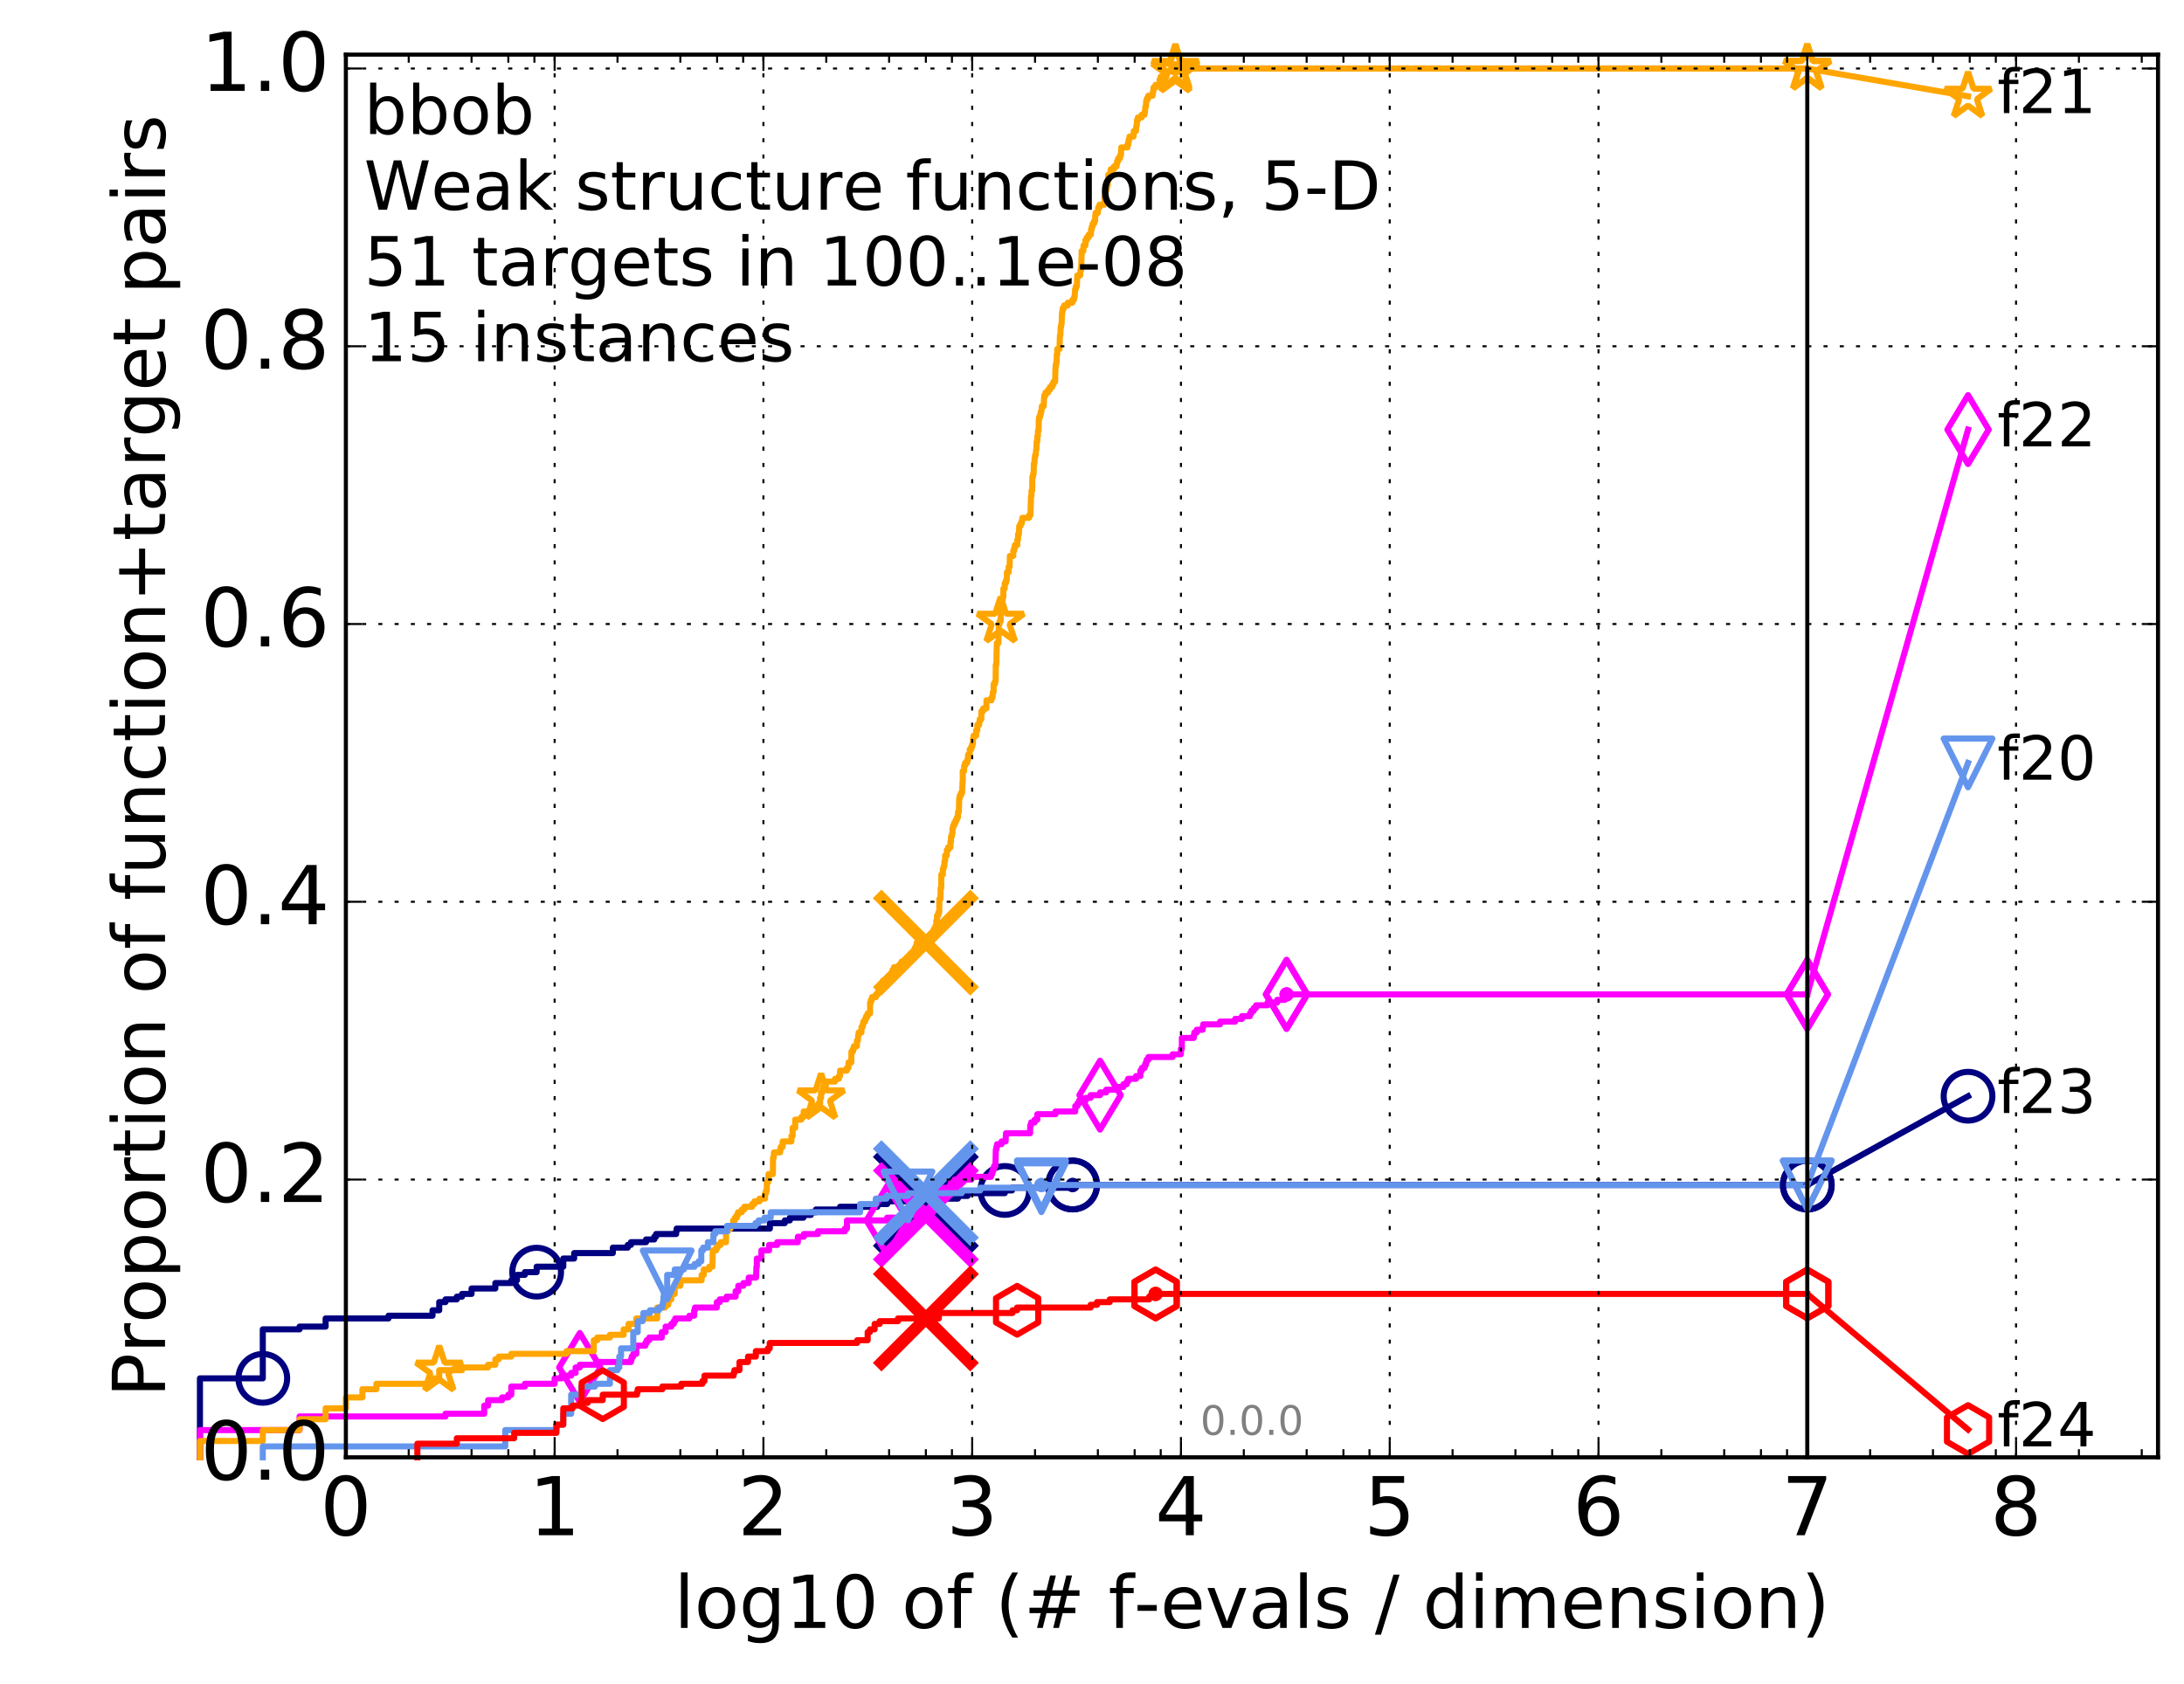 <?xml version="1.0" encoding="utf-8" standalone="no"?>
<!DOCTYPE svg PUBLIC "-//W3C//DTD SVG 1.1//EN"
  "http://www.w3.org/Graphics/SVG/1.1/DTD/svg11.dtd">
<!-- Created with matplotlib (http://matplotlib.org/) -->
<svg height="415pt" version="1.1" viewBox="0 0 538 415" width="538pt" xmlns="http://www.w3.org/2000/svg" xmlns:xlink="http://www.w3.org/1999/xlink">
 <defs>
  <style type="text/css">
*{stroke-linecap:butt;stroke-linejoin:round;stroke-miterlimit:100000;}
  </style>
 </defs>
 <g id="figure_1">
  <g id="patch_1">
   <path d="M 0 415.456 
L 538.8 415.456 
L 538.8 0 
L 0 0 
z
" style="fill:#ffffff;"/>
  </g>
  <g id="axes_1">
   <g id="patch_2">
    <path d="M 85.2 359.056 
L 531.6 359.056 
L 531.6 13.456 
L 85.2 13.456 
z
" style="fill:#ffffff;"/>
   </g>
   <g id="line2d_1">
    <defs>
     <path d="M 0 1.5 
C 0.398 1.5 0.779 1.342 1.061 1.061 
C 1.342 0.779 1.5 0.398 1.5 0 
C 1.5 -0.398 1.342 -0.779 1.061 -1.061 
C 0.779 -1.342 0.398 -1.5 0 -1.5 
C -0.398 -1.5 -0.779 -1.342 -1.061 -1.061 
C -1.342 -0.779 -1.5 -0.398 -1.5 0 
C -1.5 0.398 -1.342 0.779 -1.061 1.061 
C -0.779 1.342 -0.398 1.5 0 1.5 
z
" id="m255c534bc8" style="stroke:#000080;stroke-width:0.5;"/>
    </defs>
    <g>
     <use style="fill:#000080;stroke:#000080;stroke-width:0.5;" x="264.226" xlink:href="#m255c534bc8" y="291.963"/>
     <use style="fill:#000080;stroke:#000080;stroke-width:0.5;" x="264.226" xlink:href="#m255c534bc8" y="291.963"/>
    </g>
   </g>
   <g id="line2d_2">
    <path d="M 49.253 359.056 
L 49.253 339.599 
L 64.735 339.599 
L 64.735 327.522 
L 73.791 327.522 
L 73.791 326.851 
L 80.216 326.851 
L 80.216 324.839 
L 95.698 324.839 
L 95.698 324.168 
L 106.541 324.168 
L 106.541 322.826 
L 108.197 322.826 
L 108.197 320.813 
L 109.738 320.813 
L 109.738 320.142 
L 112.533 320.142 
L 112.533 319.471 
L 113.81 319.471 
L 113.81 318.8 
L 116.163 318.8 
L 116.163 317.458 
L 122.023 317.458 
L 122.023 316.116 
L 125.952 316.116 
L 125.952 315.445 
L 127.348 315.445 
L 127.348 314.104 
L 129.291 314.104 
L 129.291 313.433 
L 132.196 313.433 
L 132.196 312.091 
L 138.757 312.091 
L 138.757 310.078 
L 141.433 310.078 
L 141.433 308.736 
L 150.964 308.736 
L 150.964 307.394 
L 154.641 307.394 
L 154.641 306.723 
L 155.425 306.723 
L 155.425 306.052 
L 159.141 306.052 
L 159.141 305.381 
L 161.166 305.381 
L 161.166 304.71 
L 161.609 304.71 
L 161.609 304.039 
L 166.563 304.039 
L 166.563 303.369 
L 166.68 303.369 
L 166.68 302.698 
L 189.652 302.698 
L 189.652 301.356 
L 193.325 301.356 
L 193.325 300.685 
L 194.561 300.685 
L 194.561 300.014 
L 197.903 300.014 
L 197.903 299.343 
L 199.751 299.343 
L 199.751 298.672 
L 200.986 298.672 
L 200.986 298.001 
L 206.931 298.001 
L 206.931 297.33 
L 216.114 297.33 
L 216.114 296.659 
L 218.558 296.659 
L 218.558 295.988 
L 231.288 295.988 
L 231.288 295.317 
L 235.961 295.317 
L 235.961 294.646 
L 238.368 294.646 
L 238.368 293.975 
L 247.518 293.975 
L 247.518 293.304 
L 249.291 293.304 
L 249.291 292.634 
L 264.226 292.634 
L 264.226 291.963 
L 445.2 291.963 
" style="fill:none;stroke:#000080;stroke-linecap:square;stroke-width:1.5;"/>
   </g>
   <g id="line2d_3">
    <defs>
     <path d="M 0 6 
C 1.591 6 3.117 5.368 4.243 4.243 
C 5.368 3.117 6 1.591 6 0 
C 6 -1.591 5.368 -3.117 4.243 -4.243 
C 3.117 -5.368 1.591 -6 0 -6 
C -1.591 -6 -3.117 -5.368 -4.243 -4.243 
C -5.368 -3.117 -6 -1.591 -6 0 
C -6 1.591 -5.368 3.117 -4.243 4.243 
C -3.117 5.368 -1.591 6 0 6 
z
" id="meab29c6a57" style="stroke:#000080;stroke-width:1.5;"/>
    </defs>
    <g>
     <use style="fill:none;stroke:#000080;stroke-width:1.5;" x="64.735" xlink:href="#meab29c6a57" y="339.599"/>
     <use style="fill:none;stroke:#000080;stroke-width:1.5;" x="132.196" xlink:href="#meab29c6a57" y="313.433"/>
     <use style="fill:none;stroke:#000080;stroke-width:1.5;" x="247.518" xlink:href="#meab29c6a57" y="293.304"/>
     <use style="fill:none;stroke:#000080;stroke-width:1.5;" x="264.226" xlink:href="#meab29c6a57" y="291.963"/>
     <use style="fill:none;stroke:#000080;stroke-width:1.5;" x="264.226" xlink:href="#meab29c6a57" y="291.963"/>
     <use style="fill:none;stroke:#000080;stroke-width:1.5;" x="445.2" xlink:href="#meab29c6a57" y="291.963"/>
    </g>
   </g>
   <g id="line2d_4"/>
   <g id="line2d_5">
    <path clip-path="url(#pd1c7bc3ebd)" d="M 228.076 295.988 
" style="fill:none;stroke:#000080;stroke-linecap:square;"/>
    <defs>
     <path d="M -12 12 
L 12 -12 
M -12 -12 
L 12 12 
" id="m99b388c073" style="stroke:#000080;stroke-width:3.0;"/>
    </defs>
    <g clip-path="url(#pd1c7bc3ebd)">
     <use style="fill:#000080;stroke:#000080;stroke-width:3.0;" x="228.076" xlink:href="#m99b388c073" y="295.988"/>
    </g>
   </g>
   <g id="line2d_6">
    <defs>
     <path d="M 0 1.5 
C 0.398 1.5 0.779 1.342 1.061 1.061 
C 1.342 0.779 1.5 0.398 1.5 0 
C 1.5 -0.398 1.342 -0.779 1.061 -1.061 
C 0.779 -1.342 0.398 -1.5 0 -1.5 
C -0.398 -1.5 -0.779 -1.342 -1.061 -1.061 
C -1.342 -0.779 -1.5 -0.398 -1.5 0 
C -1.5 0.398 -1.342 0.779 -1.061 1.061 
C -0.779 1.342 -0.398 1.5 0 1.5 
z
" id="ma003d14b2e" style="stroke:#ff00ff;stroke-width:0.5;"/>
    </defs>
    <g>
     <use style="fill:#ff00ff;stroke:#ff00ff;stroke-width:0.5;" x="316.929" xlink:href="#ma003d14b2e" y="244.997"/>
     <use style="fill:#ff00ff;stroke:#ff00ff;stroke-width:0.5;" x="316.929" xlink:href="#ma003d14b2e" y="244.997"/>
    </g>
   </g>
   <g id="line2d_7">
    <path d="M 49.253 359.056 
L 49.253 352.347 
L 73.791 352.347 
L 73.791 348.992 
L 109.738 348.992 
L 109.738 348.321 
L 119.285 348.321 
L 119.285 346.309 
L 120.235 346.309 
L 120.235 344.967 
L 123.678 344.967 
L 123.678 344.296 
L 125.219 344.296 
L 125.219 343.625 
L 125.952 343.625 
L 125.952 341.612 
L 129.291 341.612 
L 129.291 340.941 
L 136.629 340.941 
L 136.629 339.599 
L 138.348 339.599 
L 138.348 338.928 
L 140.701 338.928 
L 140.701 338.257 
L 141.79 338.257 
L 141.79 336.915 
L 142.83 336.915 
L 142.83 336.244 
L 146.845 336.244 
L 146.845 335.574 
L 155.425 335.574 
L 155.425 334.903 
L 155.617 334.903 
L 155.617 334.232 
L 155.995 334.232 
L 155.995 333.561 
L 156.734 333.561 
L 156.734 331.548 
L 158.978 331.548 
L 158.978 330.877 
L 159.304 330.877 
L 159.304 330.206 
L 159.942 330.206 
L 159.942 329.535 
L 163.023 329.535 
L 163.023 328.193 
L 163.962 328.193 
L 163.962 326.851 
L 165.362 326.851 
L 165.362 326.18 
L 165.971 326.18 
L 165.971 325.509 
L 166.328 325.509 
L 166.328 324.839 
L 169.822 324.839 
L 169.822 324.168 
L 171.003 324.168 
L 171.003 322.826 
L 171.194 322.826 
L 171.194 322.155 
L 176.573 322.155 
L 176.573 320.813 
L 177.308 320.813 
L 177.308 320.142 
L 178.979 320.142 
L 178.979 319.471 
L 181.211 319.471 
L 181.211 318.129 
L 181.869 318.129 
L 181.869 316.787 
L 183.129 316.787 
L 183.129 316.116 
L 184.427 316.116 
L 184.427 314.774 
L 186.243 314.774 
L 186.34 312.091 
L 186.436 312.091 
L 186.436 310.078 
L 187.56 310.078 
L 187.56 308.065 
L 189.443 308.065 
L 189.443 306.723 
L 191.449 306.723 
L 191.449 306.052 
L 196.54 306.052 
L 196.54 304.71 
L 198.018 304.71 
L 198.018 304.039 
L 201.506 304.039 
L 201.506 303.369 
L 208.126 303.369 
L 208.126 302.698 
L 208.63 302.698 
L 208.63 300.685 
L 218.535 300.685 
L 218.535 300.014 
L 223.888 300.014 
L 223.888 299.343 
L 228.099 299.343 
L 228.099 298.672 
L 229.608 298.672 
L 229.608 298.001 
L 229.761 298.001 
L 229.761 297.33 
L 230.198 297.33 
L 230.198 296.659 
L 230.427 296.659 
L 230.427 295.988 
L 231.269 295.988 
L 231.269 294.646 
L 231.449 294.646 
L 231.449 293.304 
L 232.037 293.304 
L 232.037 292.634 
L 234.011 292.634 
L 234.011 291.963 
L 234.283 291.963 
L 234.283 291.292 
L 235.2 291.292 
L 235.2 290.621 
L 239.293 290.621 
L 239.293 289.95 
L 244.12 289.95 
L 244.12 289.279 
L 244.416 289.279 
L 244.416 288.608 
L 244.644 288.608 
L 244.644 287.937 
L 244.887 287.937 
L 244.887 287.266 
L 245.211 287.266 
L 245.308 283.24 
L 245.455 283.24 
L 245.455 282.569 
L 245.626 282.569 
L 245.626 281.899 
L 246.722 281.899 
L 246.722 281.228 
L 247.717 281.228 
L 247.803 279.215 
L 253.734 279.215 
L 253.796 277.202 
L 254.014 277.202 
L 254.014 276.531 
L 254.88 276.531 
L 254.88 275.86 
L 255.532 275.86 
L 255.532 274.518 
L 260.008 274.518 
L 260.008 273.847 
L 264.874 273.847 
L 264.874 272.505 
L 265.41 272.505 
L 265.41 271.834 
L 265.819 271.834 
L 265.819 271.164 
L 267.45 271.164 
L 267.45 270.493 
L 268.66 270.493 
L 268.66 269.822 
L 270.986 269.822 
L 270.986 269.151 
L 272.489 269.151 
L 272.489 268.48 
L 274.946 268.48 
L 274.946 267.809 
L 276.723 267.809 
L 276.723 267.138 
L 277.553 267.138 
L 277.553 266.467 
L 277.894 266.467 
L 277.894 265.796 
L 279.846 265.796 
L 279.846 265.125 
L 280.916 265.125 
L 280.916 263.783 
L 281.284 263.783 
L 281.284 263.112 
L 281.962 263.112 
L 281.962 262.441 
L 282.243 262.441 
L 282.243 261.77 
L 282.468 261.77 
L 282.468 261.099 
L 282.92 261.099 
L 282.92 260.429 
L 288.848 260.429 
L 288.848 259.758 
L 290.895 259.758 
L 290.895 258.416 
L 291.131 258.416 
L 291.131 255.732 
L 294.068 255.732 
L 294.068 255.061 
L 294.196 255.061 
L 294.196 254.39 
L 294.795 254.39 
L 294.795 253.719 
L 296.239 253.719 
L 296.239 253.048 
L 296.398 253.048 
L 296.398 252.377 
L 300.546 252.377 
L 300.546 251.706 
L 304.268 251.706 
L 304.268 251.035 
L 305.935 251.035 
L 305.935 250.364 
L 307.898 250.364 
L 307.898 249.694 
L 308.235 249.694 
L 308.235 249.023 
L 308.844 249.023 
L 308.844 248.352 
L 309.413 248.352 
L 309.413 247.681 
L 312.241 247.681 
L 312.241 247.01 
L 314.612 247.01 
L 314.612 246.339 
L 316.507 246.339 
L 316.507 245.668 
L 316.929 245.668 
L 316.929 244.997 
L 445.2 244.997 
L 445.2 244.997 
" style="fill:none;stroke:#ff00ff;stroke-linecap:square;stroke-width:1.5;"/>
   </g>
   <g id="line2d_8">
    <defs>
     <path d="M -0 8.485 
L 5.091 0 
L 0 -8.485 
L -5.091 -0 
z
" id="m9bcd2b03a9" style="stroke:#ff00ff;stroke-linejoin:miter;stroke-width:1.5;"/>
    </defs>
    <g>
     <use style="fill:none;stroke:#ff00ff;stroke-linejoin:miter;stroke-width:1.5;" x="142.83" xlink:href="#m9bcd2b03a9" y="336.915"/>
     <use style="fill:none;stroke:#ff00ff;stroke-linejoin:miter;stroke-width:1.5;" x="218.535" xlink:href="#m9bcd2b03a9" y="300.685"/>
     <use style="fill:none;stroke:#ff00ff;stroke-linejoin:miter;stroke-width:1.5;" x="270.986" xlink:href="#m9bcd2b03a9" y="269.822"/>
     <use style="fill:none;stroke:#ff00ff;stroke-linejoin:miter;stroke-width:1.5;" x="316.929" xlink:href="#m9bcd2b03a9" y="244.997"/>
     <use style="fill:none;stroke:#ff00ff;stroke-linejoin:miter;stroke-width:1.5;" x="316.929" xlink:href="#m9bcd2b03a9" y="244.997"/>
     <use style="fill:none;stroke:#ff00ff;stroke-linejoin:miter;stroke-width:1.5;" x="445.2" xlink:href="#m9bcd2b03a9" y="244.997"/>
    </g>
   </g>
   <g id="line2d_9"/>
   <g id="line2d_10">
    <path clip-path="url(#pd1c7bc3ebd)" d="M 228.076 299.343 
" style="fill:none;stroke:#ff00ff;stroke-linecap:square;"/>
    <defs>
     <path d="M -12 12 
L 12 -12 
M -12 -12 
L 12 12 
" id="m6356c96cb6" style="stroke:#ff00ff;stroke-width:3.0;"/>
    </defs>
    <g clip-path="url(#pd1c7bc3ebd)">
     <use style="fill:#ff00ff;stroke:#ff00ff;stroke-width:3.0;" x="228.076" xlink:href="#m6356c96cb6" y="299.343"/>
    </g>
   </g>
   <g id="line2d_11">
    <defs>
     <path d="M 0 1.5 
C 0.398 1.5 0.779 1.342 1.061 1.061 
C 1.342 0.779 1.5 0.398 1.5 0 
C 1.5 -0.398 1.342 -0.779 1.061 -1.061 
C 0.779 -1.342 0.398 -1.5 0 -1.5 
C -0.398 -1.5 -0.779 -1.342 -1.061 -1.061 
C -1.342 -0.779 -1.5 -0.398 -1.5 0 
C -1.5 0.398 -1.342 0.779 -1.061 1.061 
C -0.779 1.342 -0.398 1.5 0 1.5 
z
" id="m954a5023f4" style="stroke:#ffa500;stroke-width:0.5;"/>
    </defs>
    <g>
     <use style="fill:#ffa500;stroke:#ffa500;stroke-width:0.5;" x="289.534" xlink:href="#m954a5023f4" y="16.878"/>
     <use style="fill:#ffa500;stroke:#ffa500;stroke-width:0.5;" x="289.534" xlink:href="#m954a5023f4" y="16.878"/>
    </g>
   </g>
   <g id="line2d_12">
    <path d="M 49.253 359.056 
L 49.253 355.031 
L 64.735 355.031 
L 64.735 352.347 
L 73.791 352.347 
L 73.791 349.663 
L 80.216 349.663 
L 80.216 346.979 
L 85.2 346.979 
L 85.2 344.296 
L 89.272 344.296 
L 89.272 342.283 
L 92.715 342.283 
L 92.715 340.941 
L 106.541 340.941 
L 106.541 339.599 
L 108.197 339.599 
L 108.197 337.586 
L 113.81 337.586 
L 113.81 336.915 
L 120.235 336.915 
L 120.235 336.244 
L 122.023 336.244 
L 122.023 334.903 
L 122.866 334.903 
L 122.866 334.232 
L 125.952 334.232 
L 125.952 333.561 
L 139.555 333.561 
L 139.555 332.89 
L 146.272 332.89 
L 146.272 330.206 
L 147.126 330.206 
L 147.126 329.535 
L 150.248 329.535 
L 150.248 328.864 
L 153.621 328.864 
L 153.621 327.522 
L 154.84 327.522 
L 154.84 326.18 
L 156.734 326.18 
L 156.734 324.839 
L 161.899 324.839 
L 161.899 322.155 
L 163.83 322.155 
L 163.83 321.484 
L 164.609 321.484 
L 164.609 320.813 
L 164.736 320.813 
L 164.736 320.142 
L 165.362 320.142 
L 165.362 318.8 
L 166.21 318.8 
L 166.21 316.787 
L 167.592 316.787 
L 167.592 316.116 
L 167.703 316.116 
L 167.703 315.445 
L 172.842 315.445 
L 172.842 314.104 
L 173.366 314.104 
L 173.366 312.762 
L 174.704 312.762 
L 174.704 312.091 
L 175.502 312.091 
L 175.58 308.065 
L 176.423 308.065 
L 176.423 307.394 
L 176.796 307.394 
L 176.796 306.723 
L 177.524 306.723 
L 177.524 306.052 
L 178.844 306.052 
L 178.844 303.369 
L 179.312 303.369 
L 179.312 302.698 
L 179.963 302.698 
L 179.963 302.027 
L 180.596 302.027 
L 180.596 300.685 
L 181.028 300.685 
L 181.028 300.014 
L 181.512 300.014 
L 181.512 299.343 
L 181.81 299.343 
L 181.81 298.672 
L 182.736 298.672 
L 182.736 298.001 
L 183.351 298.001 
L 183.351 297.33 
L 185.253 297.33 
L 185.253 296.659 
L 185.852 296.659 
L 185.852 295.988 
L 187.099 295.988 
L 187.099 295.317 
L 188.456 295.317 
L 188.456 293.975 
L 188.717 293.975 
L 188.717 293.304 
L 188.89 293.304 
L 188.89 291.292 
L 189.232 291.292 
L 189.316 289.279 
L 190.388 289.279 
L 190.428 285.253 
L 190.588 285.253 
L 190.668 283.911 
L 192.167 283.911 
L 192.167 283.24 
L 192.315 283.24 
L 192.315 282.569 
L 192.79 282.569 
L 192.79 281.228 
L 194.958 281.228 
L 194.958 279.886 
L 195.251 279.886 
L 195.251 277.873 
L 195.889 277.873 
L 195.889 275.86 
L 197.409 275.86 
L 197.409 275.189 
L 197.961 275.189 
L 197.961 273.847 
L 200.48 273.847 
L 200.48 272.505 
L 201.652 272.505 
L 201.652 271.834 
L 202.014 271.834 
L 202.014 270.493 
L 202.252 270.493 
L 202.252 269.151 
L 202.604 269.151 
L 202.604 268.48 
L 202.72 268.48 
L 202.72 267.809 
L 203.359 267.809 
L 203.359 267.138 
L 203.516 267.138 
L 203.516 266.467 
L 205.688 266.467 
L 205.688 265.796 
L 206.641 265.796 
L 206.641 265.125 
L 206.931 265.125 
L 206.931 263.783 
L 208.612 263.783 
L 208.612 263.112 
L 209.017 263.112 
L 209.017 261.77 
L 209.706 261.77 
L 209.74 259.087 
L 210.125 259.087 
L 210.125 258.416 
L 210.357 258.416 
L 210.357 257.745 
L 211.086 257.745 
L 211.086 256.403 
L 211.323 256.403 
L 211.418 255.061 
L 211.512 255.061 
L 211.512 254.39 
L 212.204 254.39 
L 212.204 253.048 
L 212.52 253.048 
L 212.52 252.377 
L 212.669 252.377 
L 212.669 251.706 
L 213.095 251.706 
L 213.095 251.035 
L 213.37 251.035 
L 213.37 250.364 
L 213.727 250.364 
L 213.727 249.694 
L 214.328 249.694 
L 214.341 247.01 
L 214.533 247.01 
L 214.533 246.339 
L 214.805 246.339 
L 214.805 245.668 
L 215.768 245.668 
L 215.768 244.997 
L 216.266 244.997 
L 216.266 244.326 
L 216.754 244.326 
L 216.754 243.655 
L 217.495 243.655 
L 217.495 241.642 
L 219.495 241.642 
L 219.495 240.971 
L 219.81 240.971 
L 219.864 238.958 
L 220.248 238.958 
L 220.248 238.288 
L 222.083 238.288 
L 222.083 236.946 
L 223.37 236.946 
L 223.37 236.275 
L 224.306 236.275 
L 224.332 234.933 
L 225.314 234.933 
L 225.314 233.591 
L 225.665 233.591 
L 225.665 232.92 
L 225.806 232.92 
L 225.806 232.249 
L 228.642 232.249 
L 228.642 230.907 
L 229.385 230.907 
L 229.385 230.236 
L 229.885 230.236 
L 229.885 229.565 
L 230.035 229.565 
L 230.035 228.894 
L 230.414 228.894 
L 230.414 228.223 
L 230.641 228.223 
L 230.641 226.882 
L 230.832 226.882 
L 230.832 225.54 
L 231.14 225.54 
L 231.14 224.869 
L 231.372 224.869 
L 231.404 221.514 
L 231.691 221.514 
L 231.704 218.83 
L 231.868 218.83 
L 231.874 215.476 
L 232.26 215.476 
L 232.26 214.134 
L 232.438 214.134 
L 232.438 213.463 
L 232.633 213.463 
L 232.67 212.121 
L 232.821 212.121 
L 232.821 210.779 
L 233.232 210.779 
L 233.232 209.437 
L 233.578 209.437 
L 233.578 208.766 
L 234.13 208.766 
L 234.13 207.424 
L 234.266 207.424 
L 234.272 206.083 
L 234.496 206.083 
L 234.496 205.412 
L 234.619 205.412 
L 234.619 204.07 
L 234.79 204.07 
L 234.79 203.399 
L 235.059 203.399 
L 235.059 202.728 
L 235.399 202.728 
L 235.399 202.057 
L 235.713 202.057 
L 235.713 201.386 
L 235.992 201.386 
L 235.992 200.044 
L 236.21 200.044 
L 236.288 196.689 
L 236.411 196.689 
L 236.411 196.018 
L 236.717 196.018 
L 236.717 195.348 
L 237.003 195.348 
L 237.108 192.664 
L 237.157 192.664 
L 237.157 189.98 
L 237.502 189.98 
L 237.516 188.638 
L 237.725 188.638 
L 237.725 187.967 
L 238.241 187.967 
L 238.241 187.296 
L 238.425 187.296 
L 238.481 185.954 
L 238.888 185.954 
L 238.888 184.613 
L 239.27 184.613 
L 239.27 183.942 
L 239.504 183.942 
L 239.504 183.271 
L 239.677 183.271 
L 239.677 181.929 
L 239.827 181.929 
L 239.827 181.258 
L 240.473 181.258 
L 240.473 179.916 
L 240.762 179.916 
L 240.762 178.574 
L 241.209 178.574 
L 241.209 177.903 
L 241.328 177.903 
L 241.328 177.232 
L 241.716 177.232 
L 241.764 175.219 
L 242.192 175.219 
L 242.192 174.548 
L 242.996 174.548 
L 242.996 172.536 
L 244.222 172.536 
L 244.222 171.865 
L 244.502 171.865 
L 244.577 170.523 
L 244.757 170.523 
L 244.782 168.51 
L 245.104 168.51 
L 245.104 167.839 
L 245.266 167.839 
L 245.298 163.813 
L 245.438 163.813 
L 245.537 159.117 
L 245.558 159.117 
L 245.558 158.446 
L 245.952 158.446 
L 246.056 153.749 
L 246.222 153.749 
L 246.222 153.078 
L 246.494 153.078 
L 246.589 149.724 
L 246.789 149.724 
L 246.87 147.711 
L 246.998 147.711 
L 246.998 147.04 
L 247.163 147.04 
L 247.166 145.027 
L 247.503 145.027 
L 247.503 143.685 
L 247.794 143.685 
L 247.794 143.014 
L 247.999 143.014 
L 248.039 141.002 
L 248.464 141.002 
L 248.464 139.66 
L 248.699 139.66 
L 248.773 136.976 
L 249.612 136.976 
L 249.612 135.634 
L 249.849 135.634 
L 249.849 134.963 
L 249.994 134.963 
L 249.994 134.292 
L 250.606 134.292 
L 250.606 132.95 
L 250.789 132.95 
L 250.789 131.608 
L 250.99 131.608 
L 251.076 129.596 
L 251.403 129.596 
L 251.403 128.925 
L 251.713 128.925 
L 251.713 128.254 
L 251.839 128.254 
L 251.839 127.583 
L 253.502 127.583 
L 253.502 126.912 
L 253.843 126.912 
L 253.953 122.886 
L 253.967 122.886 
L 253.967 122.215 
L 254.097 122.215 
L 254.097 120.873 
L 254.264 120.873 
L 254.31 117.519 
L 254.468 117.519 
L 254.468 116.848 
L 254.614 116.848 
L 254.689 114.164 
L 254.819 114.164 
L 254.875 112.822 
L 254.965 112.822 
L 254.965 112.151 
L 255.143 112.151 
L 255.225 110.809 
L 255.298 110.809 
L 255.364 108.797 
L 255.525 108.797 
L 255.53 107.455 
L 255.666 107.455 
L 255.699 106.113 
L 255.848 106.113 
L 255.893 103.429 
L 255.961 103.429 
L 255.961 102.758 
L 256.222 102.758 
L 256.222 102.087 
L 256.386 102.087 
L 256.386 101.416 
L 256.539 101.416 
L 256.645 100.074 
L 257.104 100.074 
L 257.183 98.062 
L 257.252 98.062 
L 257.252 97.391 
L 257.55 97.391 
L 257.55 96.72 
L 258.161 96.72 
L 258.161 96.049 
L 258.63 96.049 
L 258.63 95.378 
L 259.182 95.378 
L 259.182 94.707 
L 259.516 94.707 
L 259.516 94.036 
L 259.91 94.036 
L 259.999 90.681 
L 260.046 90.681 
L 260.046 90.01 
L 260.161 90.01 
L 260.161 89.339 
L 260.279 89.339 
L 260.323 87.327 
L 260.444 87.327 
L 260.444 85.985 
L 261 85.985 
L 261.099 82.63 
L 261.207 82.63 
L 261.269 80.617 
L 261.392 80.617 
L 261.392 79.946 
L 261.507 79.946 
L 261.596 77.263 
L 261.678 77.263 
L 261.678 76.592 
L 261.794 76.592 
L 261.794 75.921 
L 262.129 75.921 
L 262.129 75.25 
L 263.045 75.25 
L 263.045 74.579 
L 264.138 74.579 
L 264.138 73.908 
L 264.56 73.908 
L 264.56 73.237 
L 264.725 73.237 
L 264.835 71.224 
L 265.028 71.224 
L 265.028 70.553 
L 265.266 70.553 
L 265.373 67.869 
L 266.091 67.869 
L 266.159 66.528 
L 266.315 66.528 
L 266.425 63.173 
L 266.427 63.173 
L 266.46 61.831 
L 266.875 61.831 
L 266.913 60.489 
L 267.377 60.489 
L 267.377 59.147 
L 267.733 59.147 
L 267.733 58.476 
L 268.191 58.476 
L 268.191 57.805 
L 268.73 57.805 
L 268.774 56.463 
L 268.96 56.463 
L 268.96 55.793 
L 269.157 55.793 
L 269.157 55.122 
L 269.513 55.122 
L 269.513 54.451 
L 269.771 54.451 
L 269.788 53.109 
L 269.884 53.109 
L 269.884 52.438 
L 270.448 52.438 
L 270.535 51.096 
L 270.857 51.096 
L 270.857 50.425 
L 272.042 50.425 
L 272.073 48.412 
L 272.251 48.412 
L 272.281 47.07 
L 272.51 47.07 
L 272.51 46.399 
L 272.68 46.399 
L 272.68 45.728 
L 272.856 45.728 
L 272.858 44.387 
L 273.009 44.387 
L 273.009 43.045 
L 273.524 43.045 
L 273.612 41.703 
L 274.382 41.703 
L 274.382 41.032 
L 275.032 41.032 
L 275.032 40.361 
L 275.19 40.361 
L 275.19 39.69 
L 275.451 39.69 
L 275.451 39.019 
L 275.879 39.019 
L 275.879 38.348 
L 276.119 38.348 
L 276.205 36.335 
L 277.715 36.335 
L 277.715 35.664 
L 277.931 35.664 
L 277.931 34.993 
L 278.056 34.993 
L 278.056 34.323 
L 278.228 34.323 
L 278.228 33.652 
L 279.238 33.652 
L 279.288 32.31 
L 279.831 32.31 
L 279.914 30.968 
L 280.027 30.968 
L 280.077 29.626 
L 280.294 29.626 
L 280.294 28.955 
L 281.225 28.955 
L 281.225 28.284 
L 281.923 28.284 
L 281.923 27.613 
L 282.048 27.613 
L 282.14 26.271 
L 282.3 26.271 
L 282.334 24.929 
L 282.518 24.929 
L 282.518 24.258 
L 282.864 24.258 
L 282.864 23.588 
L 283.919 23.588 
L 283.919 22.917 
L 284.044 22.917 
L 284.149 21.575 
L 284.655 21.575 
L 284.655 20.904 
L 285.61 20.904 
L 285.68 19.562 
L 285.907 19.562 
L 285.907 18.891 
L 287.313 18.891 
L 287.313 18.22 
L 287.572 18.22 
L 287.572 17.549 
L 289.534 17.549 
L 289.534 16.878 
L 445.2 16.878 
L 445.2 16.878 
" style="fill:none;stroke:#ffa500;stroke-linecap:square;stroke-width:1.5;"/>
   </g>
   <g id="line2d_13">
    <defs>
     <path d="M 0 -6 
L -1.347 -1.854 
L -5.706 -1.854 
L -2.18 0.708 
L -3.527 4.854 
L -0 2.292 
L 3.527 4.854 
L 2.18 0.708 
L 5.706 -1.854 
L 1.347 -1.854 
z
" id="mebc4bd69f3" style="stroke:#ffa500;stroke-linejoin:bevel;stroke-width:1.5;"/>
    </defs>
    <g>
     <use style="fill:none;stroke:#ffa500;stroke-linejoin:bevel;stroke-width:1.5;" x="108.197" xlink:href="#mebc4bd69f3" y="337.586"/>
     <use style="fill:none;stroke:#ffa500;stroke-linejoin:bevel;stroke-width:1.5;" x="202.252" xlink:href="#mebc4bd69f3" y="270.493"/>
     <use style="fill:none;stroke:#ffa500;stroke-linejoin:bevel;stroke-width:1.5;" x="246.494" xlink:href="#mebc4bd69f3" y="153.078"/>
     <use style="fill:none;stroke:#ffa500;stroke-linejoin:bevel;stroke-width:1.5;" x="289.534" xlink:href="#mebc4bd69f3" y="17.549"/>
     <use style="fill:none;stroke:#ffa500;stroke-linejoin:bevel;stroke-width:1.5;" x="289.534" xlink:href="#mebc4bd69f3" y="16.878"/>
     <use style="fill:none;stroke:#ffa500;stroke-linejoin:bevel;stroke-width:1.5;" x="445.2" xlink:href="#mebc4bd69f3" y="16.878"/>
    </g>
   </g>
   <g id="line2d_14"/>
   <g id="line2d_15">
    <path clip-path="url(#pd1c7bc3ebd)" d="M 228.076 232.249 
" style="fill:none;stroke:#ffa500;stroke-linecap:square;"/>
    <defs>
     <path d="M -12 12 
L 12 -12 
M -12 -12 
L 12 12 
" id="m4cebbe2e76" style="stroke:#ffa500;stroke-width:3.0;"/>
    </defs>
    <g clip-path="url(#pd1c7bc3ebd)">
     <use style="fill:#ffa500;stroke:#ffa500;stroke-width:3.0;" x="228.076" xlink:href="#m4cebbe2e76" y="232.249"/>
    </g>
   </g>
   <g id="line2d_16">
    <defs>
     <path d="M 0 1.5 
C 0.398 1.5 0.779 1.342 1.061 1.061 
C 1.342 0.779 1.5 0.398 1.5 0 
C 1.5 -0.398 1.342 -0.779 1.061 -1.061 
C 0.779 -1.342 0.398 -1.5 0 -1.5 
C -0.398 -1.5 -0.779 -1.342 -1.061 -1.061 
C -1.342 -0.779 -1.5 -0.398 -1.5 0 
C -1.5 0.398 -1.342 0.779 -1.061 1.061 
C -0.779 1.342 -0.398 1.5 0 1.5 
z
" id="m978d776404" style="stroke:#6495ed;stroke-width:0.5;"/>
    </defs>
    <g>
     <use style="fill:#6495ed;stroke:#6495ed;stroke-width:0.5;" x="256.533" xlink:href="#m978d776404" y="291.963"/>
     <use style="fill:#6495ed;stroke:#6495ed;stroke-width:0.5;" x="256.533" xlink:href="#m978d776404" y="291.963"/>
    </g>
   </g>
   <g id="line2d_17">
    <path d="M 64.735 359.056 
L 64.735 356.373 
L 124.462 356.373 
L 124.462 352.347 
L 137.071 352.347 
L 137.071 351.005 
L 138.757 351.005 
L 138.757 348.321 
L 140.701 348.321 
L 140.701 343.625 
L 143.165 343.625 
L 143.165 341.612 
L 146.561 341.612 
L 146.561 340.941 
L 150.248 340.941 
L 150.248 337.586 
L 152.11 337.586 
L 152.11 336.915 
L 152.552 336.915 
L 152.552 334.232 
L 152.986 334.232 
L 152.986 332.219 
L 155.995 332.219 
L 155.995 328.193 
L 157.094 328.193 
L 157.094 325.509 
L 158.311 325.509 
L 158.311 324.839 
L 158.48 324.839 
L 158.48 323.497 
L 160.099 323.497 
L 160.099 322.826 
L 162.327 322.826 
L 162.327 322.155 
L 163.159 322.155 
L 163.159 321.484 
L 163.295 321.484 
L 163.295 320.813 
L 163.43 320.813 
L 163.43 319.471 
L 163.564 319.471 
L 163.564 318.8 
L 164.352 318.8 
L 164.352 314.104 
L 166.21 314.104 
L 166.21 312.762 
L 168.468 312.762 
L 168.468 312.091 
L 171.098 312.091 
L 171.098 311.42 
L 172.124 311.42 
L 172.124 310.749 
L 172.754 310.749 
L 172.754 308.065 
L 173.192 308.065 
L 173.192 307.394 
L 174.377 307.394 
L 174.377 306.052 
L 175.736 306.052 
L 175.736 304.039 
L 176.197 304.039 
L 176.197 303.369 
L 179.112 303.369 
L 179.112 302.027 
L 186.097 302.027 
L 186.097 301.356 
L 186.864 301.356 
L 186.864 300.685 
L 188.324 300.685 
L 188.324 300.014 
L 189.859 300.014 
L 189.859 298.672 
L 211.884 298.672 
L 211.884 296.659 
L 215.729 296.659 
L 215.729 295.317 
L 218.374 295.317 
L 218.374 294.646 
L 223.671 294.646 
L 223.671 293.975 
L 236.898 293.975 
L 236.898 293.304 
L 241.464 293.304 
L 241.464 292.634 
L 256.533 292.634 
L 256.533 291.963 
L 445.2 291.963 
" style="fill:none;stroke:#6495ed;stroke-linecap:square;stroke-width:1.5;"/>
   </g>
   <g id="line2d_18">
    <defs>
     <path d="M -0 6 
L 6 -6 
L -6 -6 
z
" id="me8a49f6359" style="stroke:#6495ed;stroke-linejoin:miter;stroke-width:1.5;"/>
    </defs>
    <g>
     <use style="fill:none;stroke:#6495ed;stroke-linejoin:miter;stroke-width:1.5;" x="164.352" xlink:href="#me8a49f6359" y="314.104"/>
     <use style="fill:none;stroke:#6495ed;stroke-linejoin:miter;stroke-width:1.5;" x="223.671" xlink:href="#me8a49f6359" y="294.646"/>
     <use style="fill:none;stroke:#6495ed;stroke-linejoin:miter;stroke-width:1.5;" x="256.533" xlink:href="#me8a49f6359" y="292.634"/>
     <use style="fill:none;stroke:#6495ed;stroke-linejoin:miter;stroke-width:1.5;" x="256.533" xlink:href="#me8a49f6359" y="291.963"/>
     <use style="fill:none;stroke:#6495ed;stroke-linejoin:miter;stroke-width:1.5;" x="256.533" xlink:href="#me8a49f6359" y="291.963"/>
     <use style="fill:none;stroke:#6495ed;stroke-linejoin:miter;stroke-width:1.5;" x="445.2" xlink:href="#me8a49f6359" y="291.963"/>
    </g>
   </g>
   <g id="line2d_19"/>
   <g id="line2d_20">
    <path clip-path="url(#pd1c7bc3ebd)" d="M 228.076 293.975 
" style="fill:none;stroke:#6495ed;stroke-linecap:square;"/>
    <defs>
     <path d="M -12 12 
L 12 -12 
M -12 -12 
L 12 12 
" id="m74bec72147" style="stroke:#6495ed;stroke-width:3.0;"/>
    </defs>
    <g clip-path="url(#pd1c7bc3ebd)">
     <use style="fill:#6495ed;stroke:#6495ed;stroke-width:3.0;" x="228.076" xlink:href="#m74bec72147" y="293.975"/>
    </g>
   </g>
   <g id="line2d_21">
    <defs>
     <path d="M 0 1.5 
C 0.398 1.5 0.779 1.342 1.061 1.061 
C 1.342 0.779 1.5 0.398 1.5 0 
C 1.5 -0.398 1.342 -0.779 1.061 -1.061 
C 0.779 -1.342 0.398 -1.5 0 -1.5 
C -0.398 -1.5 -0.779 -1.342 -1.061 -1.061 
C -1.342 -0.779 -1.5 -0.398 -1.5 0 
C -1.5 0.398 -1.342 0.779 -1.061 1.061 
C -0.779 1.342 -0.398 1.5 0 1.5 
z
" id="md9842e6917" style="stroke:#ff0000;stroke-width:0.5;"/>
    </defs>
    <g>
     <use style="fill:#ff0000;stroke:#ff0000;stroke-width:0.5;" x="284.669" xlink:href="#md9842e6917" y="318.8"/>
     <use style="fill:#ff0000;stroke:#ff0000;stroke-width:0.5;" x="284.669" xlink:href="#md9842e6917" y="318.8"/>
    </g>
   </g>
   <g id="line2d_22">
    <path d="M 102.81 359.056 
L 102.81 355.702 
L 112.533 355.702 
L 112.533 354.36 
L 126.661 354.36 
L 126.661 353.018 
L 137.071 353.018 
L 137.071 351.005 
L 138.757 351.005 
L 138.757 346.979 
L 141.07 346.979 
L 141.07 346.309 
L 142.83 346.309 
L 142.83 345.638 
L 144.773 345.638 
L 144.773 344.967 
L 148.48 344.967 
L 148.48 343.625 
L 156.915 343.625 
L 156.915 342.954 
L 157.094 342.954 
L 157.094 342.283 
L 163.159 342.283 
L 163.159 341.612 
L 167.814 341.612 
L 167.814 340.941 
L 173.018 340.941 
L 173.018 340.27 
L 173.537 340.27 
L 173.537 338.928 
L 180.72 338.928 
L 180.72 338.257 
L 180.905 338.257 
L 180.905 337.586 
L 182.161 337.586 
L 182.161 335.574 
L 184.269 335.574 
L 184.269 334.232 
L 186.195 334.232 
L 186.195 332.89 
L 189.147 332.89 
L 189.147 332.219 
L 189.61 332.219 
L 189.61 330.877 
L 211.149 330.877 
L 211.149 330.206 
L 213.741 330.206 
L 213.741 328.193 
L 214.3 328.193 
L 214.3 327.522 
L 215.456 327.522 
L 215.456 326.18 
L 216.704 326.18 
L 216.704 325.509 
L 221.21 325.509 
L 221.21 324.839 
L 231.276 324.839 
L 231.276 323.497 
L 249.426 323.497 
L 249.426 322.826 
L 250.551 322.826 
L 250.551 322.155 
L 268.662 322.155 
L 268.662 321.484 
L 270.228 321.484 
L 270.228 320.813 
L 273.378 320.813 
L 273.378 320.142 
L 283.079 320.142 
L 283.079 319.471 
L 284.669 319.471 
L 284.669 318.8 
L 445.2 318.8 
" style="fill:none;stroke:#ff0000;stroke-linecap:square;stroke-width:1.5;"/>
   </g>
   <g id="line2d_23">
    <defs>
     <path d="M 0 -6 
L -5.196 -3 
L -5.196 3 
L -0 6 
L 5.196 3 
L 5.196 -3 
z
" id="m0e4d5ddf90" style="stroke:#ff0000;stroke-linejoin:miter;stroke-width:1.5;"/>
    </defs>
    <g>
     <use style="fill:none;stroke:#ff0000;stroke-linejoin:miter;stroke-width:1.5;" x="148.48" xlink:href="#m0e4d5ddf90" y="343.625"/>
     <use style="fill:none;stroke:#ff0000;stroke-linejoin:miter;stroke-width:1.5;" x="250.551" xlink:href="#m0e4d5ddf90" y="322.826"/>
     <use style="fill:none;stroke:#ff0000;stroke-linejoin:miter;stroke-width:1.5;" x="284.669" xlink:href="#m0e4d5ddf90" y="318.8"/>
     <use style="fill:none;stroke:#ff0000;stroke-linejoin:miter;stroke-width:1.5;" x="284.669" xlink:href="#m0e4d5ddf90" y="318.8"/>
     <use style="fill:none;stroke:#ff0000;stroke-linejoin:miter;stroke-width:1.5;" x="445.2" xlink:href="#m0e4d5ddf90" y="318.8"/>
    </g>
   </g>
   <g id="line2d_24"/>
   <g id="line2d_25">
    <path clip-path="url(#pd1c7bc3ebd)" d="M 228.076 324.839 
" style="fill:none;stroke:#ff0000;stroke-linecap:square;"/>
    <defs>
     <path d="M -12 12 
L 12 -12 
M -12 -12 
L 12 12 
" id="m86882bab32" style="stroke:#ff0000;stroke-width:3.0;"/>
    </defs>
    <g clip-path="url(#pd1c7bc3ebd)">
     <use style="fill:#ff0000;stroke:#ff0000;stroke-width:3.0;" x="228.076" xlink:href="#m86882bab32" y="324.839"/>
    </g>
   </g>
   <g id="line2d_26">
    <path d="M 445.2 318.8 
L 484.8 352.213 
" style="fill:none;stroke:#ff0000;stroke-linecap:square;stroke-width:1.5;"/>
    <g>
     <use style="fill:none;stroke:#ff0000;stroke-linejoin:miter;stroke-width:1.5;" x="445.2" xlink:href="#m0e4d5ddf90" y="318.8"/>
     <use style="fill:none;stroke:#ff0000;stroke-linejoin:miter;stroke-width:1.5;" x="484.8" xlink:href="#m0e4d5ddf90" y="352.213"/>
    </g>
   </g>
   <g id="line2d_27">
    <path d="M 445.2 291.963 
L 484.8 270.09 
" style="fill:none;stroke:#000080;stroke-linecap:square;stroke-width:1.5;"/>
    <g>
     <use style="fill:none;stroke:#000080;stroke-width:1.5;" x="445.2" xlink:href="#meab29c6a57" y="291.963"/>
     <use style="fill:none;stroke:#000080;stroke-width:1.5;" x="484.8" xlink:href="#meab29c6a57" y="270.09"/>
    </g>
   </g>
   <g id="line2d_28">
    <path d="M 445.2 291.963 
L 484.8 187.967 
" style="fill:none;stroke:#6495ed;stroke-linecap:square;stroke-width:1.5;"/>
    <g>
     <use style="fill:none;stroke:#6495ed;stroke-linejoin:miter;stroke-width:1.5;" x="445.2" xlink:href="#me8a49f6359" y="291.963"/>
     <use style="fill:none;stroke:#6495ed;stroke-linejoin:miter;stroke-width:1.5;" x="484.8" xlink:href="#me8a49f6359" y="187.967"/>
    </g>
   </g>
   <g id="line2d_29">
    <path d="M 445.2 244.997 
L 484.8 105.844 
" style="fill:none;stroke:#ff00ff;stroke-linecap:square;stroke-width:1.5;"/>
    <g>
     <use style="fill:none;stroke:#ff00ff;stroke-linejoin:miter;stroke-width:1.5;" x="445.2" xlink:href="#m9bcd2b03a9" y="244.997"/>
     <use style="fill:none;stroke:#ff00ff;stroke-linejoin:miter;stroke-width:1.5;" x="484.8" xlink:href="#m9bcd2b03a9" y="105.844"/>
    </g>
   </g>
   <g id="line2d_30">
    <path d="M 445.2 16.878 
L 484.8 23.722 
" style="fill:none;stroke:#ffa500;stroke-linecap:square;stroke-width:1.5;"/>
    <g>
     <use style="fill:none;stroke:#ffa500;stroke-linejoin:bevel;stroke-width:1.5;" x="445.2" xlink:href="#mebc4bd69f3" y="16.878"/>
     <use style="fill:none;stroke:#ffa500;stroke-linejoin:bevel;stroke-width:1.5;" x="484.8" xlink:href="#mebc4bd69f3" y="23.722"/>
    </g>
   </g>
   <g id="line2d_31">
    <path d="M 445.2 359.056 
L 445.2 16.878 
" style="fill:none;stroke:#000000;stroke-linecap:square;"/>
   </g>
   <g id="patch_3">
    <path d="M 85.2 13.456 
L 531.6 13.456 
" style="fill:none;stroke:#000000;stroke-linecap:square;stroke-linejoin:miter;"/>
   </g>
   <g id="patch_4">
    <path d="M 531.6 359.056 
L 531.6 13.456 
" style="fill:none;stroke:#000000;stroke-linecap:square;stroke-linejoin:miter;"/>
   </g>
   <g id="patch_5">
    <path d="M 85.2 359.056 
L 531.6 359.056 
" style="fill:none;stroke:#000000;stroke-linecap:square;stroke-linejoin:miter;"/>
   </g>
   <g id="patch_6">
    <path d="M 85.2 359.056 
L 85.2 13.456 
" style="fill:none;stroke:#000000;stroke-linecap:square;stroke-linejoin:miter;"/>
   </g>
   <g id="matplotlib.axis_1">
    <g id="xtick_1">
     <g id="line2d_32">
      <path clip-path="url(#pd1c7bc3ebd)" d="M 85.2 359.056 
L 85.2 13.456 
" style="fill:none;stroke:#000000;stroke-dasharray:1,3;stroke-dashoffset:0.0;stroke-width:0.5;"/>
     </g>
     <g id="line2d_33">
      <defs>
       <path d="M 0 0 
L 0 -4 
" id="m05f90adab8" style="stroke:#000000;stroke-width:0.5;"/>
      </defs>
      <g>
       <use style="stroke:#000000;stroke-width:0.5;" x="85.2" xlink:href="#m05f90adab8" y="359.056"/>
      </g>
     </g>
     <g id="line2d_34">
      <defs>
       <path d="M 0 0 
L 0 4 
" id="ma72f610050" style="stroke:#000000;stroke-width:0.5;"/>
      </defs>
      <g>
       <use style="stroke:#000000;stroke-width:0.5;" x="85.2" xlink:href="#ma72f610050" y="13.456"/>
      </g>
     </g>
     <g id="text_1">
      <!-- 0 -->
      <defs>
       <path d="M 31.781 66.406 
Q 24.172 66.406 20.328 58.906 
Q 16.5 51.422 16.5 36.375 
Q 16.5 21.391 20.328 13.891 
Q 24.172 6.391 31.781 6.391 
Q 39.453 6.391 43.281 13.891 
Q 47.125 21.391 47.125 36.375 
Q 47.125 51.422 43.281 58.906 
Q 39.453 66.406 31.781 66.406 
M 31.781 74.219 
Q 44.047 74.219 50.516 64.516 
Q 56.984 54.828 56.984 36.375 
Q 56.984 17.969 50.516 8.266 
Q 44.047 -1.422 31.781 -1.422 
Q 19.531 -1.422 13.062 8.266 
Q 6.594 17.969 6.594 36.375 
Q 6.594 54.828 13.062 64.516 
Q 19.531 74.219 31.781 74.219 
" id="BitstreamVeraSans-Roman-30"/>
      </defs>
      <g transform="translate(78.838 378.253)scale(0.2 -0.2)">
       <use xlink:href="#BitstreamVeraSans-Roman-30"/>
      </g>
     </g>
    </g>
    <g id="xtick_2">
     <g id="line2d_35">
      <path clip-path="url(#pd1c7bc3ebd)" d="M 136.629 359.056 
L 136.629 13.456 
" style="fill:none;stroke:#000000;stroke-dasharray:1,3;stroke-dashoffset:0.0;stroke-width:0.5;"/>
     </g>
     <g id="line2d_36">
      <g>
       <use style="stroke:#000000;stroke-width:0.5;" x="136.629" xlink:href="#m05f90adab8" y="359.056"/>
      </g>
     </g>
     <g id="line2d_37">
      <g>
       <use style="stroke:#000000;stroke-width:0.5;" x="136.629" xlink:href="#ma72f610050" y="13.456"/>
      </g>
     </g>
     <g id="text_2">
      <!-- 1 -->
      <defs>
       <path d="M 12.406 8.297 
L 28.516 8.297 
L 28.516 63.922 
L 10.984 60.406 
L 10.984 69.391 
L 28.422 72.906 
L 38.281 72.906 
L 38.281 8.297 
L 54.391 8.297 
L 54.391 0 
L 12.406 0 
z
" id="BitstreamVeraSans-Roman-31"/>
      </defs>
      <g transform="translate(130.266 378.253)scale(0.2 -0.2)">
       <use xlink:href="#BitstreamVeraSans-Roman-31"/>
      </g>
     </g>
    </g>
    <g id="xtick_3">
     <g id="line2d_38">
      <path clip-path="url(#pd1c7bc3ebd)" d="M 188.057 359.056 
L 188.057 13.456 
" style="fill:none;stroke:#000000;stroke-dasharray:1,3;stroke-dashoffset:0.0;stroke-width:0.5;"/>
     </g>
     <g id="line2d_39">
      <g>
       <use style="stroke:#000000;stroke-width:0.5;" x="188.057" xlink:href="#m05f90adab8" y="359.056"/>
      </g>
     </g>
     <g id="line2d_40">
      <g>
       <use style="stroke:#000000;stroke-width:0.5;" x="188.057" xlink:href="#ma72f610050" y="13.456"/>
      </g>
     </g>
     <g id="text_3">
      <!-- 2 -->
      <defs>
       <path d="M 19.188 8.297 
L 53.609 8.297 
L 53.609 0 
L 7.328 0 
L 7.328 8.297 
Q 12.938 14.109 22.625 23.891 
Q 32.328 33.688 34.812 36.531 
Q 39.547 41.844 41.422 45.531 
Q 43.312 49.219 43.312 52.781 
Q 43.312 58.594 39.234 62.25 
Q 35.156 65.922 28.609 65.922 
Q 23.969 65.922 18.812 64.312 
Q 13.672 62.703 7.812 59.422 
L 7.812 69.391 
Q 13.766 71.781 18.938 73 
Q 24.125 74.219 28.422 74.219 
Q 39.75 74.219 46.484 68.547 
Q 53.219 62.891 53.219 53.422 
Q 53.219 48.922 51.531 44.891 
Q 49.859 40.875 45.406 35.406 
Q 44.188 33.984 37.641 27.219 
Q 31.109 20.453 19.188 8.297 
" id="BitstreamVeraSans-Roman-32"/>
      </defs>
      <g transform="translate(181.695 378.253)scale(0.2 -0.2)">
       <use xlink:href="#BitstreamVeraSans-Roman-32"/>
      </g>
     </g>
    </g>
    <g id="xtick_4">
     <g id="line2d_41">
      <path clip-path="url(#pd1c7bc3ebd)" d="M 239.486 359.056 
L 239.486 13.456 
" style="fill:none;stroke:#000000;stroke-dasharray:1,3;stroke-dashoffset:0.0;stroke-width:0.5;"/>
     </g>
     <g id="line2d_42">
      <g>
       <use style="stroke:#000000;stroke-width:0.5;" x="239.486" xlink:href="#m05f90adab8" y="359.056"/>
      </g>
     </g>
     <g id="line2d_43">
      <g>
       <use style="stroke:#000000;stroke-width:0.5;" x="239.486" xlink:href="#ma72f610050" y="13.456"/>
      </g>
     </g>
     <g id="text_4">
      <!-- 3 -->
      <defs>
       <path d="M 40.578 39.312 
Q 47.656 37.797 51.625 33 
Q 55.609 28.219 55.609 21.188 
Q 55.609 10.406 48.188 4.484 
Q 40.766 -1.422 27.094 -1.422 
Q 22.516 -1.422 17.656 -0.516 
Q 12.797 0.391 7.625 2.203 
L 7.625 11.719 
Q 11.719 9.328 16.594 8.109 
Q 21.484 6.891 26.812 6.891 
Q 36.078 6.891 40.938 10.547 
Q 45.797 14.203 45.797 21.188 
Q 45.797 27.641 41.281 31.266 
Q 36.766 34.906 28.719 34.906 
L 20.219 34.906 
L 20.219 43.016 
L 29.109 43.016 
Q 36.375 43.016 40.234 45.922 
Q 44.094 48.828 44.094 54.297 
Q 44.094 59.906 40.109 62.906 
Q 36.141 65.922 28.719 65.922 
Q 24.656 65.922 20.016 65.031 
Q 15.375 64.156 9.812 62.312 
L 9.812 71.094 
Q 15.438 72.656 20.344 73.438 
Q 25.25 74.219 29.594 74.219 
Q 40.828 74.219 47.359 69.109 
Q 53.906 64.016 53.906 55.328 
Q 53.906 49.266 50.438 45.094 
Q 46.969 40.922 40.578 39.312 
" id="BitstreamVeraSans-Roman-33"/>
      </defs>
      <g transform="translate(233.123 378.253)scale(0.2 -0.2)">
       <use xlink:href="#BitstreamVeraSans-Roman-33"/>
      </g>
     </g>
    </g>
    <g id="xtick_5">
     <g id="line2d_44">
      <path clip-path="url(#pd1c7bc3ebd)" d="M 290.914 359.056 
L 290.914 13.456 
" style="fill:none;stroke:#000000;stroke-dasharray:1,3;stroke-dashoffset:0.0;stroke-width:0.5;"/>
     </g>
     <g id="line2d_45">
      <g>
       <use style="stroke:#000000;stroke-width:0.5;" x="290.914" xlink:href="#m05f90adab8" y="359.056"/>
      </g>
     </g>
     <g id="line2d_46">
      <g>
       <use style="stroke:#000000;stroke-width:0.5;" x="290.914" xlink:href="#ma72f610050" y="13.456"/>
      </g>
     </g>
     <g id="text_5">
      <!-- 4 -->
      <defs>
       <path d="M 37.797 64.312 
L 12.891 25.391 
L 37.797 25.391 
z
M 35.203 72.906 
L 47.609 72.906 
L 47.609 25.391 
L 58.016 25.391 
L 58.016 17.188 
L 47.609 17.188 
L 47.609 0 
L 37.797 0 
L 37.797 17.188 
L 4.891 17.188 
L 4.891 26.703 
z
" id="BitstreamVeraSans-Roman-34"/>
      </defs>
      <g transform="translate(284.552 378.253)scale(0.2 -0.2)">
       <use xlink:href="#BitstreamVeraSans-Roman-34"/>
      </g>
     </g>
    </g>
    <g id="xtick_6">
     <g id="line2d_47">
      <path clip-path="url(#pd1c7bc3ebd)" d="M 342.343 359.056 
L 342.343 13.456 
" style="fill:none;stroke:#000000;stroke-dasharray:1,3;stroke-dashoffset:0.0;stroke-width:0.5;"/>
     </g>
     <g id="line2d_48">
      <g>
       <use style="stroke:#000000;stroke-width:0.5;" x="342.343" xlink:href="#m05f90adab8" y="359.056"/>
      </g>
     </g>
     <g id="line2d_49">
      <g>
       <use style="stroke:#000000;stroke-width:0.5;" x="342.343" xlink:href="#ma72f610050" y="13.456"/>
      </g>
     </g>
     <g id="text_6">
      <!-- 5 -->
      <defs>
       <path d="M 10.797 72.906 
L 49.516 72.906 
L 49.516 64.594 
L 19.828 64.594 
L 19.828 46.734 
Q 21.969 47.469 24.109 47.828 
Q 26.266 48.188 28.422 48.188 
Q 40.625 48.188 47.75 41.5 
Q 54.891 34.812 54.891 23.391 
Q 54.891 11.625 47.562 5.094 
Q 40.234 -1.422 26.906 -1.422 
Q 22.312 -1.422 17.547 -0.641 
Q 12.797 0.141 7.719 1.703 
L 7.719 11.625 
Q 12.109 9.234 16.797 8.062 
Q 21.484 6.891 26.703 6.891 
Q 35.156 6.891 40.078 11.328 
Q 45.016 15.766 45.016 23.391 
Q 45.016 31 40.078 35.438 
Q 35.156 39.891 26.703 39.891 
Q 22.75 39.891 18.812 39.016 
Q 14.891 38.141 10.797 36.281 
z
" id="BitstreamVeraSans-Roman-35"/>
      </defs>
      <g transform="translate(335.98 378.253)scale(0.2 -0.2)">
       <use xlink:href="#BitstreamVeraSans-Roman-35"/>
      </g>
     </g>
    </g>
    <g id="xtick_7">
     <g id="line2d_50">
      <path clip-path="url(#pd1c7bc3ebd)" d="M 393.771 359.056 
L 393.771 13.456 
" style="fill:none;stroke:#000000;stroke-dasharray:1,3;stroke-dashoffset:0.0;stroke-width:0.5;"/>
     </g>
     <g id="line2d_51">
      <g>
       <use style="stroke:#000000;stroke-width:0.5;" x="393.771" xlink:href="#m05f90adab8" y="359.056"/>
      </g>
     </g>
     <g id="line2d_52">
      <g>
       <use style="stroke:#000000;stroke-width:0.5;" x="393.771" xlink:href="#ma72f610050" y="13.456"/>
      </g>
     </g>
     <g id="text_7">
      <!-- 6 -->
      <defs>
       <path d="M 33.016 40.375 
Q 26.375 40.375 22.484 35.828 
Q 18.609 31.297 18.609 23.391 
Q 18.609 15.531 22.484 10.953 
Q 26.375 6.391 33.016 6.391 
Q 39.656 6.391 43.531 10.953 
Q 47.406 15.531 47.406 23.391 
Q 47.406 31.297 43.531 35.828 
Q 39.656 40.375 33.016 40.375 
M 52.594 71.297 
L 52.594 62.312 
Q 48.875 64.062 45.094 64.984 
Q 41.312 65.922 37.594 65.922 
Q 27.828 65.922 22.672 59.328 
Q 17.531 52.734 16.797 39.406 
Q 19.672 43.656 24.016 45.922 
Q 28.375 48.188 33.594 48.188 
Q 44.578 48.188 50.953 41.516 
Q 57.328 34.859 57.328 23.391 
Q 57.328 12.156 50.688 5.359 
Q 44.047 -1.422 33.016 -1.422 
Q 20.359 -1.422 13.672 8.266 
Q 6.984 17.969 6.984 36.375 
Q 6.984 53.656 15.188 63.938 
Q 23.391 74.219 37.203 74.219 
Q 40.922 74.219 44.703 73.484 
Q 48.484 72.75 52.594 71.297 
" id="BitstreamVeraSans-Roman-36"/>
      </defs>
      <g transform="translate(387.409 378.253)scale(0.2 -0.2)">
       <use xlink:href="#BitstreamVeraSans-Roman-36"/>
      </g>
     </g>
    </g>
    <g id="xtick_8">
     <g id="line2d_53">
      <path clip-path="url(#pd1c7bc3ebd)" d="M 445.2 359.056 
L 445.2 13.456 
" style="fill:none;stroke:#000000;stroke-dasharray:1,3;stroke-dashoffset:0.0;stroke-width:0.5;"/>
     </g>
     <g id="line2d_54">
      <g>
       <use style="stroke:#000000;stroke-width:0.5;" x="445.2" xlink:href="#m05f90adab8" y="359.056"/>
      </g>
     </g>
     <g id="line2d_55">
      <g>
       <use style="stroke:#000000;stroke-width:0.5;" x="445.2" xlink:href="#ma72f610050" y="13.456"/>
      </g>
     </g>
     <g id="text_8">
      <!-- 7 -->
      <defs>
       <path d="M 8.203 72.906 
L 55.078 72.906 
L 55.078 68.703 
L 28.609 0 
L 18.312 0 
L 43.219 64.594 
L 8.203 64.594 
z
" id="BitstreamVeraSans-Roman-37"/>
      </defs>
      <g transform="translate(438.837 378.253)scale(0.2 -0.2)">
       <use xlink:href="#BitstreamVeraSans-Roman-37"/>
      </g>
     </g>
    </g>
    <g id="xtick_9">
     <g id="line2d_56">
      <path clip-path="url(#pd1c7bc3ebd)" d="M 496.629 359.056 
L 496.629 13.456 
" style="fill:none;stroke:#000000;stroke-dasharray:1,3;stroke-dashoffset:0.0;stroke-width:0.5;"/>
     </g>
     <g id="line2d_57">
      <g>
       <use style="stroke:#000000;stroke-width:0.5;" x="496.629" xlink:href="#m05f90adab8" y="359.056"/>
      </g>
     </g>
     <g id="line2d_58">
      <g>
       <use style="stroke:#000000;stroke-width:0.5;" x="496.629" xlink:href="#ma72f610050" y="13.456"/>
      </g>
     </g>
     <g id="text_9">
      <!-- 8 -->
      <defs>
       <path d="M 31.781 34.625 
Q 24.75 34.625 20.719 30.859 
Q 16.703 27.094 16.703 20.516 
Q 16.703 13.922 20.719 10.156 
Q 24.75 6.391 31.781 6.391 
Q 38.812 6.391 42.859 10.172 
Q 46.922 13.969 46.922 20.516 
Q 46.922 27.094 42.891 30.859 
Q 38.875 34.625 31.781 34.625 
M 21.922 38.812 
Q 15.578 40.375 12.031 44.719 
Q 8.5 49.078 8.5 55.328 
Q 8.5 64.062 14.719 69.141 
Q 20.953 74.219 31.781 74.219 
Q 42.672 74.219 48.875 69.141 
Q 55.078 64.062 55.078 55.328 
Q 55.078 49.078 51.531 44.719 
Q 48 40.375 41.703 38.812 
Q 48.828 37.156 52.797 32.312 
Q 56.781 27.484 56.781 20.516 
Q 56.781 9.906 50.312 4.234 
Q 43.844 -1.422 31.781 -1.422 
Q 19.734 -1.422 13.25 4.234 
Q 6.781 9.906 6.781 20.516 
Q 6.781 27.484 10.781 32.312 
Q 14.797 37.156 21.922 38.812 
M 18.312 54.391 
Q 18.312 48.734 21.844 45.562 
Q 25.391 42.391 31.781 42.391 
Q 38.141 42.391 41.719 45.562 
Q 45.312 48.734 45.312 54.391 
Q 45.312 60.062 41.719 63.234 
Q 38.141 66.406 31.781 66.406 
Q 25.391 66.406 21.844 63.234 
Q 18.312 60.062 18.312 54.391 
" id="BitstreamVeraSans-Roman-38"/>
      </defs>
      <g transform="translate(490.266 378.253)scale(0.2 -0.2)">
       <use xlink:href="#BitstreamVeraSans-Roman-38"/>
      </g>
     </g>
    </g>
    <g id="xtick_10">
     <g id="line2d_59">
      <defs>
       <path d="M 0 0 
L 0 -2 
" id="m607edb2e19" style="stroke:#000000;stroke-width:0.5;"/>
      </defs>
      <g>
       <use style="stroke:#000000;stroke-width:0.5;" x="100.682" xlink:href="#m607edb2e19" y="359.056"/>
      </g>
     </g>
     <g id="line2d_60">
      <defs>
       <path d="M 0 0 
L 0 2 
" id="mde4c41a8a5" style="stroke:#000000;stroke-width:0.5;"/>
      </defs>
      <g>
       <use style="stroke:#000000;stroke-width:0.5;" x="100.682" xlink:href="#mde4c41a8a5" y="13.456"/>
      </g>
     </g>
    </g>
    <g id="xtick_11">
     <g id="line2d_61">
      <g>
       <use style="stroke:#000000;stroke-width:0.5;" x="116.163" xlink:href="#m607edb2e19" y="359.056"/>
      </g>
     </g>
     <g id="line2d_62">
      <g>
       <use style="stroke:#000000;stroke-width:0.5;" x="116.163" xlink:href="#mde4c41a8a5" y="13.456"/>
      </g>
     </g>
    </g>
    <g id="xtick_12">
     <g id="line2d_63">
      <g>
       <use style="stroke:#000000;stroke-width:0.5;" x="125.219" xlink:href="#m607edb2e19" y="359.056"/>
      </g>
     </g>
     <g id="line2d_64">
      <g>
       <use style="stroke:#000000;stroke-width:0.5;" x="125.219" xlink:href="#mde4c41a8a5" y="13.456"/>
      </g>
     </g>
    </g>
    <g id="xtick_13">
     <g id="line2d_65">
      <g>
       <use style="stroke:#000000;stroke-width:0.5;" x="131.645" xlink:href="#m607edb2e19" y="359.056"/>
      </g>
     </g>
     <g id="line2d_66">
      <g>
       <use style="stroke:#000000;stroke-width:0.5;" x="131.645" xlink:href="#mde4c41a8a5" y="13.456"/>
      </g>
     </g>
    </g>
    <g id="xtick_14">
     <g id="line2d_67">
      <g>
       <use style="stroke:#000000;stroke-width:0.5;" x="152.11" xlink:href="#m607edb2e19" y="359.056"/>
      </g>
     </g>
     <g id="line2d_68">
      <g>
       <use style="stroke:#000000;stroke-width:0.5;" x="152.11" xlink:href="#mde4c41a8a5" y="13.456"/>
      </g>
     </g>
    </g>
    <g id="xtick_15">
     <g id="line2d_69">
      <g>
       <use style="stroke:#000000;stroke-width:0.5;" x="167.592" xlink:href="#m607edb2e19" y="359.056"/>
      </g>
     </g>
     <g id="line2d_70">
      <g>
       <use style="stroke:#000000;stroke-width:0.5;" x="167.592" xlink:href="#mde4c41a8a5" y="13.456"/>
      </g>
     </g>
    </g>
    <g id="xtick_16">
     <g id="line2d_71">
      <g>
       <use style="stroke:#000000;stroke-width:0.5;" x="176.648" xlink:href="#m607edb2e19" y="359.056"/>
      </g>
     </g>
     <g id="line2d_72">
      <g>
       <use style="stroke:#000000;stroke-width:0.5;" x="176.648" xlink:href="#mde4c41a8a5" y="13.456"/>
      </g>
     </g>
    </g>
    <g id="xtick_17">
     <g id="line2d_73">
      <g>
       <use style="stroke:#000000;stroke-width:0.5;" x="183.073" xlink:href="#m607edb2e19" y="359.056"/>
      </g>
     </g>
     <g id="line2d_74">
      <g>
       <use style="stroke:#000000;stroke-width:0.5;" x="183.073" xlink:href="#mde4c41a8a5" y="13.456"/>
      </g>
     </g>
    </g>
    <g id="xtick_18">
     <g id="line2d_75">
      <g>
       <use style="stroke:#000000;stroke-width:0.5;" x="203.539" xlink:href="#m607edb2e19" y="359.056"/>
      </g>
     </g>
     <g id="line2d_76">
      <g>
       <use style="stroke:#000000;stroke-width:0.5;" x="203.539" xlink:href="#mde4c41a8a5" y="13.456"/>
      </g>
     </g>
    </g>
    <g id="xtick_19">
     <g id="line2d_77">
      <g>
       <use style="stroke:#000000;stroke-width:0.5;" x="219.02" xlink:href="#m607edb2e19" y="359.056"/>
      </g>
     </g>
     <g id="line2d_78">
      <g>
       <use style="stroke:#000000;stroke-width:0.5;" x="219.02" xlink:href="#mde4c41a8a5" y="13.456"/>
      </g>
     </g>
    </g>
    <g id="xtick_20">
     <g id="line2d_79">
      <g>
       <use style="stroke:#000000;stroke-width:0.5;" x="228.076" xlink:href="#m607edb2e19" y="359.056"/>
      </g>
     </g>
     <g id="line2d_80">
      <g>
       <use style="stroke:#000000;stroke-width:0.5;" x="228.076" xlink:href="#mde4c41a8a5" y="13.456"/>
      </g>
     </g>
    </g>
    <g id="xtick_21">
     <g id="line2d_81">
      <g>
       <use style="stroke:#000000;stroke-width:0.5;" x="234.502" xlink:href="#m607edb2e19" y="359.056"/>
      </g>
     </g>
     <g id="line2d_82">
      <g>
       <use style="stroke:#000000;stroke-width:0.5;" x="234.502" xlink:href="#mde4c41a8a5" y="13.456"/>
      </g>
     </g>
    </g>
    <g id="xtick_22">
     <g id="line2d_83">
      <g>
       <use style="stroke:#000000;stroke-width:0.5;" x="254.967" xlink:href="#m607edb2e19" y="359.056"/>
      </g>
     </g>
     <g id="line2d_84">
      <g>
       <use style="stroke:#000000;stroke-width:0.5;" x="254.967" xlink:href="#mde4c41a8a5" y="13.456"/>
      </g>
     </g>
    </g>
    <g id="xtick_23">
     <g id="line2d_85">
      <g>
       <use style="stroke:#000000;stroke-width:0.5;" x="270.449" xlink:href="#m607edb2e19" y="359.056"/>
      </g>
     </g>
     <g id="line2d_86">
      <g>
       <use style="stroke:#000000;stroke-width:0.5;" x="270.449" xlink:href="#mde4c41a8a5" y="13.456"/>
      </g>
     </g>
    </g>
    <g id="xtick_24">
     <g id="line2d_87">
      <g>
       <use style="stroke:#000000;stroke-width:0.5;" x="279.505" xlink:href="#m607edb2e19" y="359.056"/>
      </g>
     </g>
     <g id="line2d_88">
      <g>
       <use style="stroke:#000000;stroke-width:0.5;" x="279.505" xlink:href="#mde4c41a8a5" y="13.456"/>
      </g>
     </g>
    </g>
    <g id="xtick_25">
     <g id="line2d_89">
      <g>
       <use style="stroke:#000000;stroke-width:0.5;" x="285.93" xlink:href="#m607edb2e19" y="359.056"/>
      </g>
     </g>
     <g id="line2d_90">
      <g>
       <use style="stroke:#000000;stroke-width:0.5;" x="285.93" xlink:href="#mde4c41a8a5" y="13.456"/>
      </g>
     </g>
    </g>
    <g id="xtick_26">
     <g id="line2d_91">
      <g>
       <use style="stroke:#000000;stroke-width:0.5;" x="306.396" xlink:href="#m607edb2e19" y="359.056"/>
      </g>
     </g>
     <g id="line2d_92">
      <g>
       <use style="stroke:#000000;stroke-width:0.5;" x="306.396" xlink:href="#mde4c41a8a5" y="13.456"/>
      </g>
     </g>
    </g>
    <g id="xtick_27">
     <g id="line2d_93">
      <g>
       <use style="stroke:#000000;stroke-width:0.5;" x="321.877" xlink:href="#m607edb2e19" y="359.056"/>
      </g>
     </g>
     <g id="line2d_94">
      <g>
       <use style="stroke:#000000;stroke-width:0.5;" x="321.877" xlink:href="#mde4c41a8a5" y="13.456"/>
      </g>
     </g>
    </g>
    <g id="xtick_28">
     <g id="line2d_95">
      <g>
       <use style="stroke:#000000;stroke-width:0.5;" x="330.933" xlink:href="#m607edb2e19" y="359.056"/>
      </g>
     </g>
     <g id="line2d_96">
      <g>
       <use style="stroke:#000000;stroke-width:0.5;" x="330.933" xlink:href="#mde4c41a8a5" y="13.456"/>
      </g>
     </g>
    </g>
    <g id="xtick_29">
     <g id="line2d_97">
      <g>
       <use style="stroke:#000000;stroke-width:0.5;" x="337.359" xlink:href="#m607edb2e19" y="359.056"/>
      </g>
     </g>
     <g id="line2d_98">
      <g>
       <use style="stroke:#000000;stroke-width:0.5;" x="337.359" xlink:href="#mde4c41a8a5" y="13.456"/>
      </g>
     </g>
    </g>
    <g id="xtick_30">
     <g id="line2d_99">
      <g>
       <use style="stroke:#000000;stroke-width:0.5;" x="357.824" xlink:href="#m607edb2e19" y="359.056"/>
      </g>
     </g>
     <g id="line2d_100">
      <g>
       <use style="stroke:#000000;stroke-width:0.5;" x="357.824" xlink:href="#mde4c41a8a5" y="13.456"/>
      </g>
     </g>
    </g>
    <g id="xtick_31">
     <g id="line2d_101">
      <g>
       <use style="stroke:#000000;stroke-width:0.5;" x="373.306" xlink:href="#m607edb2e19" y="359.056"/>
      </g>
     </g>
     <g id="line2d_102">
      <g>
       <use style="stroke:#000000;stroke-width:0.5;" x="373.306" xlink:href="#mde4c41a8a5" y="13.456"/>
      </g>
     </g>
    </g>
    <g id="xtick_32">
     <g id="line2d_103">
      <g>
       <use style="stroke:#000000;stroke-width:0.5;" x="382.362" xlink:href="#m607edb2e19" y="359.056"/>
      </g>
     </g>
     <g id="line2d_104">
      <g>
       <use style="stroke:#000000;stroke-width:0.5;" x="382.362" xlink:href="#mde4c41a8a5" y="13.456"/>
      </g>
     </g>
    </g>
    <g id="xtick_33">
     <g id="line2d_105">
      <g>
       <use style="stroke:#000000;stroke-width:0.5;" x="388.787" xlink:href="#m607edb2e19" y="359.056"/>
      </g>
     </g>
     <g id="line2d_106">
      <g>
       <use style="stroke:#000000;stroke-width:0.5;" x="388.787" xlink:href="#mde4c41a8a5" y="13.456"/>
      </g>
     </g>
    </g>
    <g id="xtick_34">
     <g id="line2d_107">
      <g>
       <use style="stroke:#000000;stroke-width:0.5;" x="409.253" xlink:href="#m607edb2e19" y="359.056"/>
      </g>
     </g>
     <g id="line2d_108">
      <g>
       <use style="stroke:#000000;stroke-width:0.5;" x="409.253" xlink:href="#mde4c41a8a5" y="13.456"/>
      </g>
     </g>
    </g>
    <g id="xtick_35">
     <g id="line2d_109">
      <g>
       <use style="stroke:#000000;stroke-width:0.5;" x="424.735" xlink:href="#m607edb2e19" y="359.056"/>
      </g>
     </g>
     <g id="line2d_110">
      <g>
       <use style="stroke:#000000;stroke-width:0.5;" x="424.735" xlink:href="#mde4c41a8a5" y="13.456"/>
      </g>
     </g>
    </g>
    <g id="xtick_36">
     <g id="line2d_111">
      <g>
       <use style="stroke:#000000;stroke-width:0.5;" x="433.791" xlink:href="#m607edb2e19" y="359.056"/>
      </g>
     </g>
     <g id="line2d_112">
      <g>
       <use style="stroke:#000000;stroke-width:0.5;" x="433.791" xlink:href="#mde4c41a8a5" y="13.456"/>
      </g>
     </g>
    </g>
    <g id="xtick_37">
     <g id="line2d_113">
      <g>
       <use style="stroke:#000000;stroke-width:0.5;" x="440.216" xlink:href="#m607edb2e19" y="359.056"/>
      </g>
     </g>
     <g id="line2d_114">
      <g>
       <use style="stroke:#000000;stroke-width:0.5;" x="440.216" xlink:href="#mde4c41a8a5" y="13.456"/>
      </g>
     </g>
    </g>
    <g id="xtick_38">
     <g id="line2d_115">
      <g>
       <use style="stroke:#000000;stroke-width:0.5;" x="460.682" xlink:href="#m607edb2e19" y="359.056"/>
      </g>
     </g>
     <g id="line2d_116">
      <g>
       <use style="stroke:#000000;stroke-width:0.5;" x="460.682" xlink:href="#mde4c41a8a5" y="13.456"/>
      </g>
     </g>
    </g>
    <g id="xtick_39">
     <g id="line2d_117">
      <g>
       <use style="stroke:#000000;stroke-width:0.5;" x="476.163" xlink:href="#m607edb2e19" y="359.056"/>
      </g>
     </g>
     <g id="line2d_118">
      <g>
       <use style="stroke:#000000;stroke-width:0.5;" x="476.163" xlink:href="#mde4c41a8a5" y="13.456"/>
      </g>
     </g>
    </g>
    <g id="xtick_40">
     <g id="line2d_119">
      <g>
       <use style="stroke:#000000;stroke-width:0.5;" x="485.219" xlink:href="#m607edb2e19" y="359.056"/>
      </g>
     </g>
     <g id="line2d_120">
      <g>
       <use style="stroke:#000000;stroke-width:0.5;" x="485.219" xlink:href="#mde4c41a8a5" y="13.456"/>
      </g>
     </g>
    </g>
    <g id="xtick_41">
     <g id="line2d_121">
      <g>
       <use style="stroke:#000000;stroke-width:0.5;" x="491.645" xlink:href="#m607edb2e19" y="359.056"/>
      </g>
     </g>
     <g id="line2d_122">
      <g>
       <use style="stroke:#000000;stroke-width:0.5;" x="491.645" xlink:href="#mde4c41a8a5" y="13.456"/>
      </g>
     </g>
    </g>
    <g id="xtick_42">
     <g id="line2d_123">
      <g>
       <use style="stroke:#000000;stroke-width:0.5;" x="512.11" xlink:href="#m607edb2e19" y="359.056"/>
      </g>
     </g>
     <g id="line2d_124">
      <g>
       <use style="stroke:#000000;stroke-width:0.5;" x="512.11" xlink:href="#mde4c41a8a5" y="13.456"/>
      </g>
     </g>
    </g>
    <g id="xtick_43">
     <g id="line2d_125">
      <g>
       <use style="stroke:#000000;stroke-width:0.5;" x="527.592" xlink:href="#m607edb2e19" y="359.056"/>
      </g>
     </g>
     <g id="line2d_126">
      <g>
       <use style="stroke:#000000;stroke-width:0.5;" x="527.592" xlink:href="#mde4c41a8a5" y="13.456"/>
      </g>
     </g>
    </g>
    <g id="text_10">
     <!-- log10 of (# f-evals / dimension) -->
     <defs>
      <path id="BitstreamVeraSans-Roman-20"/>
      <path d="M 51.125 44 
L 36.922 44 
L 32.812 27.688 
L 47.125 27.688 
z
M 43.797 71.781 
L 38.719 51.516 
L 52.984 51.516 
L 58.109 71.781 
L 65.922 71.781 
L 60.891 51.516 
L 76.125 51.516 
L 76.125 44 
L 58.984 44 
L 54.984 27.688 
L 70.516 27.688 
L 70.516 20.219 
L 53.078 20.219 
L 48 0 
L 40.188 0 
L 45.219 20.219 
L 30.906 20.219 
L 25.875 0 
L 18.016 0 
L 23.094 20.219 
L 7.719 20.219 
L 7.719 27.688 
L 24.906 27.688 
L 29 44 
L 13.281 44 
L 13.281 51.516 
L 30.906 51.516 
L 35.891 71.781 
z
" id="BitstreamVeraSans-Roman-23"/>
      <path d="M 52 44.188 
Q 55.375 50.25 60.062 53.125 
Q 64.75 56 71.094 56 
Q 79.641 56 84.281 50.016 
Q 88.922 44.047 88.922 33.016 
L 88.922 0 
L 79.891 0 
L 79.891 32.719 
Q 79.891 40.578 77.094 44.375 
Q 74.312 48.188 68.609 48.188 
Q 61.625 48.188 57.562 43.547 
Q 53.516 38.922 53.516 30.906 
L 53.516 0 
L 44.484 0 
L 44.484 32.719 
Q 44.484 40.625 41.703 44.406 
Q 38.922 48.188 33.109 48.188 
Q 26.219 48.188 22.156 43.531 
Q 18.109 38.875 18.109 30.906 
L 18.109 0 
L 9.078 0 
L 9.078 54.688 
L 18.109 54.688 
L 18.109 46.188 
Q 21.188 51.219 25.484 53.609 
Q 29.781 56 35.688 56 
Q 41.656 56 45.828 52.969 
Q 50 49.953 52 44.188 
" id="BitstreamVeraSans-Roman-6d"/>
      <path d="M 54.891 33.016 
L 54.891 0 
L 45.906 0 
L 45.906 32.719 
Q 45.906 40.484 42.875 44.328 
Q 39.844 48.188 33.797 48.188 
Q 26.516 48.188 22.312 43.547 
Q 18.109 38.922 18.109 30.906 
L 18.109 0 
L 9.078 0 
L 9.078 54.688 
L 18.109 54.688 
L 18.109 46.188 
Q 21.344 51.125 25.703 53.562 
Q 30.078 56 35.797 56 
Q 45.219 56 50.047 50.172 
Q 54.891 44.344 54.891 33.016 
" id="BitstreamVeraSans-Roman-6e"/>
      <path d="M 31 75.875 
Q 24.469 64.656 21.281 53.656 
Q 18.109 42.672 18.109 31.391 
Q 18.109 20.125 21.312 9.062 
Q 24.516 -2 31 -13.188 
L 23.188 -13.188 
Q 15.875 -1.703 12.234 9.375 
Q 8.594 20.453 8.594 31.391 
Q 8.594 42.281 12.203 53.312 
Q 15.828 64.359 23.188 75.875 
z
" id="BitstreamVeraSans-Roman-28"/>
      <path d="M 30.609 48.391 
Q 23.391 48.391 19.188 42.75 
Q 14.984 37.109 14.984 27.297 
Q 14.984 17.484 19.156 11.844 
Q 23.344 6.203 30.609 6.203 
Q 37.797 6.203 41.984 11.859 
Q 46.188 17.531 46.188 27.297 
Q 46.188 37.016 41.984 42.703 
Q 37.797 48.391 30.609 48.391 
M 30.609 56 
Q 42.328 56 49.016 48.375 
Q 55.719 40.766 55.719 27.297 
Q 55.719 13.875 49.016 6.219 
Q 42.328 -1.422 30.609 -1.422 
Q 18.844 -1.422 12.172 6.219 
Q 5.516 13.875 5.516 27.297 
Q 5.516 40.766 12.172 48.375 
Q 18.844 56 30.609 56 
" id="BitstreamVeraSans-Roman-6f"/>
      <path d="M 9.422 75.984 
L 18.406 75.984 
L 18.406 0 
L 9.422 0 
z
" id="BitstreamVeraSans-Roman-6c"/>
      <path d="M 2.984 54.688 
L 12.5 54.688 
L 29.594 8.797 
L 46.688 54.688 
L 56.203 54.688 
L 35.688 0 
L 23.484 0 
z
" id="BitstreamVeraSans-Roman-76"/>
      <path d="M 9.422 54.688 
L 18.406 54.688 
L 18.406 0 
L 9.422 0 
z
M 9.422 75.984 
L 18.406 75.984 
L 18.406 64.594 
L 9.422 64.594 
z
" id="BitstreamVeraSans-Roman-69"/>
      <path d="M 4.891 31.391 
L 31.203 31.391 
L 31.203 23.391 
L 4.891 23.391 
z
" id="BitstreamVeraSans-Roman-2d"/>
      <path d="M 25.391 72.906 
L 33.688 72.906 
L 8.297 -9.281 
L 0 -9.281 
z
" id="BitstreamVeraSans-Roman-2f"/>
      <path d="M 56.203 29.594 
L 56.203 25.203 
L 14.891 25.203 
Q 15.484 15.922 20.484 11.062 
Q 25.484 6.203 34.422 6.203 
Q 39.594 6.203 44.453 7.469 
Q 49.312 8.734 54.109 11.281 
L 54.109 2.781 
Q 49.266 0.734 44.188 -0.344 
Q 39.109 -1.422 33.891 -1.422 
Q 20.797 -1.422 13.156 6.188 
Q 5.516 13.812 5.516 26.812 
Q 5.516 40.234 12.766 48.109 
Q 20.016 56 32.328 56 
Q 43.359 56 49.781 48.891 
Q 56.203 41.797 56.203 29.594 
M 47.219 32.234 
Q 47.125 39.594 43.094 43.984 
Q 39.062 48.391 32.422 48.391 
Q 24.906 48.391 20.391 44.141 
Q 15.875 39.891 15.188 32.172 
z
" id="BitstreamVeraSans-Roman-65"/>
      <path d="M 45.406 46.391 
L 45.406 75.984 
L 54.391 75.984 
L 54.391 0 
L 45.406 0 
L 45.406 8.203 
Q 42.578 3.328 38.25 0.953 
Q 33.938 -1.422 27.875 -1.422 
Q 17.969 -1.422 11.734 6.484 
Q 5.516 14.406 5.516 27.297 
Q 5.516 40.188 11.734 48.094 
Q 17.969 56 27.875 56 
Q 33.938 56 38.25 53.625 
Q 42.578 51.266 45.406 46.391 
M 14.797 27.297 
Q 14.797 17.391 18.875 11.75 
Q 22.953 6.109 30.078 6.109 
Q 37.203 6.109 41.297 11.75 
Q 45.406 17.391 45.406 27.297 
Q 45.406 37.203 41.297 42.844 
Q 37.203 48.484 30.078 48.484 
Q 22.953 48.484 18.875 42.844 
Q 14.797 37.203 14.797 27.297 
" id="BitstreamVeraSans-Roman-64"/>
      <path d="M 45.406 27.984 
Q 45.406 37.75 41.375 43.109 
Q 37.359 48.484 30.078 48.484 
Q 22.859 48.484 18.828 43.109 
Q 14.797 37.75 14.797 27.984 
Q 14.797 18.266 18.828 12.891 
Q 22.859 7.516 30.078 7.516 
Q 37.359 7.516 41.375 12.891 
Q 45.406 18.266 45.406 27.984 
M 54.391 6.781 
Q 54.391 -7.172 48.188 -13.984 
Q 42 -20.797 29.203 -20.797 
Q 24.469 -20.797 20.266 -20.094 
Q 16.062 -19.391 12.109 -17.922 
L 12.109 -9.188 
Q 16.062 -11.328 19.922 -12.344 
Q 23.781 -13.375 27.781 -13.375 
Q 36.625 -13.375 41.016 -8.766 
Q 45.406 -4.156 45.406 5.172 
L 45.406 9.625 
Q 42.625 4.781 38.281 2.391 
Q 33.938 0 27.875 0 
Q 17.828 0 11.672 7.656 
Q 5.516 15.328 5.516 27.984 
Q 5.516 40.672 11.672 48.328 
Q 17.828 56 27.875 56 
Q 33.938 56 38.281 53.609 
Q 42.625 51.219 45.406 46.391 
L 45.406 54.688 
L 54.391 54.688 
z
" id="BitstreamVeraSans-Roman-67"/>
      <path d="M 37.109 75.984 
L 37.109 68.5 
L 28.516 68.5 
Q 23.688 68.5 21.797 66.547 
Q 19.922 64.594 19.922 59.516 
L 19.922 54.688 
L 34.719 54.688 
L 34.719 47.703 
L 19.922 47.703 
L 19.922 0 
L 10.891 0 
L 10.891 47.703 
L 2.297 47.703 
L 2.297 54.688 
L 10.891 54.688 
L 10.891 58.5 
Q 10.891 67.625 15.141 71.797 
Q 19.391 75.984 28.609 75.984 
z
" id="BitstreamVeraSans-Roman-66"/>
      <path d="M 34.281 27.484 
Q 23.391 27.484 19.188 25 
Q 14.984 22.516 14.984 16.5 
Q 14.984 11.719 18.141 8.906 
Q 21.297 6.109 26.703 6.109 
Q 34.188 6.109 38.703 11.406 
Q 43.219 16.703 43.219 25.484 
L 43.219 27.484 
z
M 52.203 31.203 
L 52.203 0 
L 43.219 0 
L 43.219 8.297 
Q 40.141 3.328 35.547 0.953 
Q 30.953 -1.422 24.312 -1.422 
Q 15.922 -1.422 10.953 3.297 
Q 6 8.016 6 15.922 
Q 6 25.141 12.172 29.828 
Q 18.359 34.516 30.609 34.516 
L 43.219 34.516 
L 43.219 35.406 
Q 43.219 41.609 39.141 45 
Q 35.062 48.391 27.688 48.391 
Q 23 48.391 18.547 47.266 
Q 14.109 46.141 10.016 43.891 
L 10.016 52.203 
Q 14.938 54.109 19.578 55.047 
Q 24.219 56 28.609 56 
Q 40.484 56 46.344 49.844 
Q 52.203 43.703 52.203 31.203 
" id="BitstreamVeraSans-Roman-61"/>
      <path d="M 44.281 53.078 
L 44.281 44.578 
Q 40.484 46.531 36.375 47.5 
Q 32.281 48.484 27.875 48.484 
Q 21.188 48.484 17.844 46.438 
Q 14.5 44.391 14.5 40.281 
Q 14.5 37.156 16.891 35.375 
Q 19.281 33.594 26.516 31.984 
L 29.594 31.297 
Q 39.156 29.25 43.188 25.516 
Q 47.219 21.781 47.219 15.094 
Q 47.219 7.469 41.188 3.016 
Q 35.156 -1.422 24.609 -1.422 
Q 20.219 -1.422 15.453 -0.562 
Q 10.688 0.297 5.422 2 
L 5.422 11.281 
Q 10.406 8.688 15.234 7.391 
Q 20.062 6.109 24.812 6.109 
Q 31.156 6.109 34.562 8.281 
Q 37.984 10.453 37.984 14.406 
Q 37.984 18.062 35.516 20.016 
Q 33.062 21.969 24.703 23.781 
L 21.578 24.516 
Q 13.234 26.266 9.516 29.906 
Q 5.812 33.547 5.812 39.891 
Q 5.812 47.609 11.281 51.797 
Q 16.75 56 26.812 56 
Q 31.781 56 36.172 55.266 
Q 40.578 54.547 44.281 53.078 
" id="BitstreamVeraSans-Roman-73"/>
      <path d="M 8.016 75.875 
L 15.828 75.875 
Q 23.141 64.359 26.781 53.312 
Q 30.422 42.281 30.422 31.391 
Q 30.422 20.453 26.781 9.375 
Q 23.141 -1.703 15.828 -13.188 
L 8.016 -13.188 
Q 14.5 -2 17.703 9.062 
Q 20.906 20.125 20.906 31.391 
Q 20.906 42.672 17.703 53.656 
Q 14.5 64.656 8.016 75.875 
" id="BitstreamVeraSans-Roman-29"/>
     </defs>
     <g transform="translate(166.055 401.09)scale(0.18 -0.18)">
      <use xlink:href="#BitstreamVeraSans-Roman-6c"/>
      <use x="27.783" xlink:href="#BitstreamVeraSans-Roman-6f"/>
      <use x="88.965" xlink:href="#BitstreamVeraSans-Roman-67"/>
      <use x="152.441" xlink:href="#BitstreamVeraSans-Roman-31"/>
      <use x="216.064" xlink:href="#BitstreamVeraSans-Roman-30"/>
      <use x="279.688" xlink:href="#BitstreamVeraSans-Roman-20"/>
      <use x="311.475" xlink:href="#BitstreamVeraSans-Roman-6f"/>
      <use x="372.656" xlink:href="#BitstreamVeraSans-Roman-66"/>
      <use x="407.861" xlink:href="#BitstreamVeraSans-Roman-20"/>
      <use x="439.648" xlink:href="#BitstreamVeraSans-Roman-28"/>
      <use x="478.662" xlink:href="#BitstreamVeraSans-Roman-23"/>
      <use x="562.451" xlink:href="#BitstreamVeraSans-Roman-20"/>
      <use x="594.238" xlink:href="#BitstreamVeraSans-Roman-66"/>
      <use x="629.365" xlink:href="#BitstreamVeraSans-Roman-2d"/>
      <use x="665.449" xlink:href="#BitstreamVeraSans-Roman-65"/>
      <use x="726.973" xlink:href="#BitstreamVeraSans-Roman-76"/>
      <use x="786.152" xlink:href="#BitstreamVeraSans-Roman-61"/>
      <use x="847.432" xlink:href="#BitstreamVeraSans-Roman-6c"/>
      <use x="875.215" xlink:href="#BitstreamVeraSans-Roman-73"/>
      <use x="927.314" xlink:href="#BitstreamVeraSans-Roman-20"/>
      <use x="959.102" xlink:href="#BitstreamVeraSans-Roman-2f"/>
      <use x="992.793" xlink:href="#BitstreamVeraSans-Roman-20"/>
      <use x="1024.58" xlink:href="#BitstreamVeraSans-Roman-64"/>
      <use x="1088.057" xlink:href="#BitstreamVeraSans-Roman-69"/>
      <use x="1115.84" xlink:href="#BitstreamVeraSans-Roman-6d"/>
      <use x="1213.252" xlink:href="#BitstreamVeraSans-Roman-65"/>
      <use x="1274.775" xlink:href="#BitstreamVeraSans-Roman-6e"/>
      <use x="1338.154" xlink:href="#BitstreamVeraSans-Roman-73"/>
      <use x="1390.254" xlink:href="#BitstreamVeraSans-Roman-69"/>
      <use x="1418.037" xlink:href="#BitstreamVeraSans-Roman-6f"/>
      <use x="1479.219" xlink:href="#BitstreamVeraSans-Roman-6e"/>
      <use x="1542.598" xlink:href="#BitstreamVeraSans-Roman-29"/>
     </g>
    </g>
   </g>
   <g id="matplotlib.axis_2">
    <g id="ytick_1">
     <g id="line2d_127">
      <path clip-path="url(#pd1c7bc3ebd)" d="M 85.2 359.056 
L 531.6 359.056 
" style="fill:none;stroke:#000000;stroke-dasharray:1,3;stroke-dashoffset:0.0;stroke-width:0.5;"/>
     </g>
     <g id="line2d_128">
      <defs>
       <path d="M 0 0 
L 4 0 
" id="m2bcad87a0e" style="stroke:#000000;stroke-width:0.5;"/>
      </defs>
      <g>
       <use style="stroke:#000000;stroke-width:0.5;" x="85.2" xlink:href="#m2bcad87a0e" y="359.056"/>
      </g>
     </g>
     <g id="line2d_129">
      <defs>
       <path d="M 0 0 
L -4 0 
" id="m1fdbd0e576" style="stroke:#000000;stroke-width:0.5;"/>
      </defs>
      <g>
       <use style="stroke:#000000;stroke-width:0.5;" x="531.6" xlink:href="#m1fdbd0e576" y="359.056"/>
      </g>
     </g>
     <g id="text_11">
      <!-- 0.0 -->
      <defs>
       <path d="M 10.688 12.406 
L 21 12.406 
L 21 0 
L 10.688 0 
z
" id="BitstreamVeraSans-Roman-2e"/>
      </defs>
      <g transform="translate(49.394 364.575)scale(0.2 -0.2)">
       <use xlink:href="#BitstreamVeraSans-Roman-30"/>
       <use x="63.623" xlink:href="#BitstreamVeraSans-Roman-2e"/>
       <use x="95.41" xlink:href="#BitstreamVeraSans-Roman-30"/>
      </g>
     </g>
    </g>
    <g id="ytick_2">
     <g id="line2d_130">
      <path clip-path="url(#pd1c7bc3ebd)" d="M 85.2 290.621 
L 531.6 290.621 
" style="fill:none;stroke:#000000;stroke-dasharray:1,3;stroke-dashoffset:0.0;stroke-width:0.5;"/>
     </g>
     <g id="line2d_131">
      <g>
       <use style="stroke:#000000;stroke-width:0.5;" x="85.2" xlink:href="#m2bcad87a0e" y="290.621"/>
      </g>
     </g>
     <g id="line2d_132">
      <g>
       <use style="stroke:#000000;stroke-width:0.5;" x="531.6" xlink:href="#m1fdbd0e576" y="290.621"/>
      </g>
     </g>
     <g id="text_12">
      <!-- 0.2 -->
      <g transform="translate(49.394 296.139)scale(0.2 -0.2)">
       <use xlink:href="#BitstreamVeraSans-Roman-30"/>
       <use x="63.623" xlink:href="#BitstreamVeraSans-Roman-2e"/>
       <use x="95.41" xlink:href="#BitstreamVeraSans-Roman-32"/>
      </g>
     </g>
    </g>
    <g id="ytick_3">
     <g id="line2d_133">
      <path clip-path="url(#pd1c7bc3ebd)" d="M 85.2 222.185 
L 531.6 222.185 
" style="fill:none;stroke:#000000;stroke-dasharray:1,3;stroke-dashoffset:0.0;stroke-width:0.5;"/>
     </g>
     <g id="line2d_134">
      <g>
       <use style="stroke:#000000;stroke-width:0.5;" x="85.2" xlink:href="#m2bcad87a0e" y="222.185"/>
      </g>
     </g>
     <g id="line2d_135">
      <g>
       <use style="stroke:#000000;stroke-width:0.5;" x="531.6" xlink:href="#m1fdbd0e576" y="222.185"/>
      </g>
     </g>
     <g id="text_13">
      <!-- 0.4 -->
      <g transform="translate(49.394 227.704)scale(0.2 -0.2)">
       <use xlink:href="#BitstreamVeraSans-Roman-30"/>
       <use x="63.623" xlink:href="#BitstreamVeraSans-Roman-2e"/>
       <use x="95.41" xlink:href="#BitstreamVeraSans-Roman-34"/>
      </g>
     </g>
    </g>
    <g id="ytick_4">
     <g id="line2d_136">
      <path clip-path="url(#pd1c7bc3ebd)" d="M 85.2 153.749 
L 531.6 153.749 
" style="fill:none;stroke:#000000;stroke-dasharray:1,3;stroke-dashoffset:0.0;stroke-width:0.5;"/>
     </g>
     <g id="line2d_137">
      <g>
       <use style="stroke:#000000;stroke-width:0.5;" x="85.2" xlink:href="#m2bcad87a0e" y="153.749"/>
      </g>
     </g>
     <g id="line2d_138">
      <g>
       <use style="stroke:#000000;stroke-width:0.5;" x="531.6" xlink:href="#m1fdbd0e576" y="153.749"/>
      </g>
     </g>
     <g id="text_14">
      <!-- 0.6 -->
      <g transform="translate(49.394 159.268)scale(0.2 -0.2)">
       <use xlink:href="#BitstreamVeraSans-Roman-30"/>
       <use x="63.623" xlink:href="#BitstreamVeraSans-Roman-2e"/>
       <use x="95.41" xlink:href="#BitstreamVeraSans-Roman-36"/>
      </g>
     </g>
    </g>
    <g id="ytick_5">
     <g id="line2d_139">
      <path clip-path="url(#pd1c7bc3ebd)" d="M 85.2 85.314 
L 531.6 85.314 
" style="fill:none;stroke:#000000;stroke-dasharray:1,3;stroke-dashoffset:0.0;stroke-width:0.5;"/>
     </g>
     <g id="line2d_140">
      <g>
       <use style="stroke:#000000;stroke-width:0.5;" x="85.2" xlink:href="#m2bcad87a0e" y="85.314"/>
      </g>
     </g>
     <g id="line2d_141">
      <g>
       <use style="stroke:#000000;stroke-width:0.5;" x="531.6" xlink:href="#m1fdbd0e576" y="85.314"/>
      </g>
     </g>
     <g id="text_15">
      <!-- 0.8 -->
      <g transform="translate(49.394 90.833)scale(0.2 -0.2)">
       <use xlink:href="#BitstreamVeraSans-Roman-30"/>
       <use x="63.623" xlink:href="#BitstreamVeraSans-Roman-2e"/>
       <use x="95.41" xlink:href="#BitstreamVeraSans-Roman-38"/>
      </g>
     </g>
    </g>
    <g id="ytick_6">
     <g id="line2d_142">
      <path clip-path="url(#pd1c7bc3ebd)" d="M 85.2 16.878 
L 531.6 16.878 
" style="fill:none;stroke:#000000;stroke-dasharray:1,3;stroke-dashoffset:0.0;stroke-width:0.5;"/>
     </g>
     <g id="line2d_143">
      <g>
       <use style="stroke:#000000;stroke-width:0.5;" x="85.2" xlink:href="#m2bcad87a0e" y="16.878"/>
      </g>
     </g>
     <g id="line2d_144">
      <g>
       <use style="stroke:#000000;stroke-width:0.5;" x="531.6" xlink:href="#m1fdbd0e576" y="16.878"/>
      </g>
     </g>
     <g id="text_16">
      <!-- 1.0 -->
      <g transform="translate(49.394 22.397)scale(0.2 -0.2)">
       <use xlink:href="#BitstreamVeraSans-Roman-31"/>
       <use x="63.623" xlink:href="#BitstreamVeraSans-Roman-2e"/>
       <use x="95.41" xlink:href="#BitstreamVeraSans-Roman-30"/>
      </g>
     </g>
    </g>
    <g id="text_17">
     <!-- Proportion of function+target pairs -->
     <defs>
      <path d="M 19.672 64.797 
L 19.672 37.406 
L 32.078 37.406 
Q 38.969 37.406 42.719 40.969 
Q 46.484 44.531 46.484 51.125 
Q 46.484 57.672 42.719 61.234 
Q 38.969 64.797 32.078 64.797 
z
M 9.812 72.906 
L 32.078 72.906 
Q 44.344 72.906 50.609 67.359 
Q 56.891 61.812 56.891 51.125 
Q 56.891 40.328 50.609 34.812 
Q 44.344 29.297 32.078 29.297 
L 19.672 29.297 
L 19.672 0 
L 9.812 0 
z
" id="BitstreamVeraSans-Roman-50"/>
      <path d="M 46 62.703 
L 46 35.5 
L 73.188 35.5 
L 73.188 27.203 
L 46 27.203 
L 46 0 
L 37.797 0 
L 37.797 27.203 
L 10.594 27.203 
L 10.594 35.5 
L 37.797 35.5 
L 37.797 62.703 
z
" id="BitstreamVeraSans-Roman-2b"/>
      <path d="M 18.109 8.203 
L 18.109 -20.797 
L 9.078 -20.797 
L 9.078 54.688 
L 18.109 54.688 
L 18.109 46.391 
Q 20.953 51.266 25.266 53.625 
Q 29.594 56 35.594 56 
Q 45.562 56 51.781 48.094 
Q 58.016 40.188 58.016 27.297 
Q 58.016 14.406 51.781 6.484 
Q 45.562 -1.422 35.594 -1.422 
Q 29.594 -1.422 25.266 0.953 
Q 20.953 3.328 18.109 8.203 
M 48.688 27.297 
Q 48.688 37.203 44.609 42.844 
Q 40.531 48.484 33.406 48.484 
Q 26.266 48.484 22.188 42.844 
Q 18.109 37.203 18.109 27.297 
Q 18.109 17.391 22.188 11.75 
Q 26.266 6.109 33.406 6.109 
Q 40.531 6.109 44.609 11.75 
Q 48.688 17.391 48.688 27.297 
" id="BitstreamVeraSans-Roman-70"/>
      <path d="M 18.312 70.219 
L 18.312 54.688 
L 36.812 54.688 
L 36.812 47.703 
L 18.312 47.703 
L 18.312 18.016 
Q 18.312 11.328 20.141 9.422 
Q 21.969 7.516 27.594 7.516 
L 36.812 7.516 
L 36.812 0 
L 27.594 0 
Q 17.188 0 13.234 3.875 
Q 9.281 7.766 9.281 18.016 
L 9.281 47.703 
L 2.688 47.703 
L 2.688 54.688 
L 9.281 54.688 
L 9.281 70.219 
z
" id="BitstreamVeraSans-Roman-74"/>
      <path d="M 8.5 21.578 
L 8.5 54.688 
L 17.484 54.688 
L 17.484 21.922 
Q 17.484 14.156 20.5 10.266 
Q 23.531 6.391 29.594 6.391 
Q 36.859 6.391 41.078 11.031 
Q 45.312 15.672 45.312 23.688 
L 45.312 54.688 
L 54.297 54.688 
L 54.297 0 
L 45.312 0 
L 45.312 8.406 
Q 42.047 3.422 37.719 1 
Q 33.406 -1.422 27.688 -1.422 
Q 18.266 -1.422 13.375 4.438 
Q 8.5 10.297 8.5 21.578 
" id="BitstreamVeraSans-Roman-75"/>
      <path d="M 41.109 46.297 
Q 39.594 47.172 37.812 47.578 
Q 36.031 48 33.891 48 
Q 26.266 48 22.188 43.047 
Q 18.109 38.094 18.109 28.812 
L 18.109 0 
L 9.078 0 
L 9.078 54.688 
L 18.109 54.688 
L 18.109 46.188 
Q 20.953 51.172 25.484 53.578 
Q 30.031 56 36.531 56 
Q 37.453 56 38.578 55.875 
Q 39.703 55.766 41.062 55.516 
z
" id="BitstreamVeraSans-Roman-72"/>
      <path d="M 48.781 52.594 
L 48.781 44.188 
Q 44.969 46.297 41.141 47.344 
Q 37.312 48.391 33.406 48.391 
Q 24.656 48.391 19.812 42.844 
Q 14.984 37.312 14.984 27.297 
Q 14.984 17.281 19.812 11.734 
Q 24.656 6.203 33.406 6.203 
Q 37.312 6.203 41.141 7.25 
Q 44.969 8.297 48.781 10.406 
L 48.781 2.094 
Q 45.016 0.344 40.984 -0.531 
Q 36.969 -1.422 32.422 -1.422 
Q 20.062 -1.422 12.781 6.344 
Q 5.516 14.109 5.516 27.297 
Q 5.516 40.672 12.859 48.328 
Q 20.219 56 33.016 56 
Q 37.156 56 41.109 55.141 
Q 45.062 54.297 48.781 52.594 
" id="BitstreamVeraSans-Roman-63"/>
     </defs>
     <g transform="translate(40.65 344.246)rotate(-90.0)scale(0.18 -0.18)">
      <use xlink:href="#BitstreamVeraSans-Roman-50"/>
      <use x="60.287" xlink:href="#BitstreamVeraSans-Roman-72"/>
      <use x="101.369" xlink:href="#BitstreamVeraSans-Roman-6f"/>
      <use x="162.551" xlink:href="#BitstreamVeraSans-Roman-70"/>
      <use x="226.027" xlink:href="#BitstreamVeraSans-Roman-6f"/>
      <use x="287.209" xlink:href="#BitstreamVeraSans-Roman-72"/>
      <use x="328.322" xlink:href="#BitstreamVeraSans-Roman-74"/>
      <use x="367.531" xlink:href="#BitstreamVeraSans-Roman-69"/>
      <use x="395.314" xlink:href="#BitstreamVeraSans-Roman-6f"/>
      <use x="456.496" xlink:href="#BitstreamVeraSans-Roman-6e"/>
      <use x="519.875" xlink:href="#BitstreamVeraSans-Roman-20"/>
      <use x="551.662" xlink:href="#BitstreamVeraSans-Roman-6f"/>
      <use x="612.844" xlink:href="#BitstreamVeraSans-Roman-66"/>
      <use x="648.049" xlink:href="#BitstreamVeraSans-Roman-20"/>
      <use x="679.836" xlink:href="#BitstreamVeraSans-Roman-66"/>
      <use x="715.041" xlink:href="#BitstreamVeraSans-Roman-75"/>
      <use x="778.42" xlink:href="#BitstreamVeraSans-Roman-6e"/>
      <use x="841.799" xlink:href="#BitstreamVeraSans-Roman-63"/>
      <use x="896.779" xlink:href="#BitstreamVeraSans-Roman-74"/>
      <use x="935.988" xlink:href="#BitstreamVeraSans-Roman-69"/>
      <use x="963.771" xlink:href="#BitstreamVeraSans-Roman-6f"/>
      <use x="1024.953" xlink:href="#BitstreamVeraSans-Roman-6e"/>
      <use x="1088.332" xlink:href="#BitstreamVeraSans-Roman-2b"/>
      <use x="1172.121" xlink:href="#BitstreamVeraSans-Roman-74"/>
      <use x="1211.33" xlink:href="#BitstreamVeraSans-Roman-61"/>
      <use x="1272.609" xlink:href="#BitstreamVeraSans-Roman-72"/>
      <use x="1313.707" xlink:href="#BitstreamVeraSans-Roman-67"/>
      <use x="1377.184" xlink:href="#BitstreamVeraSans-Roman-65"/>
      <use x="1438.707" xlink:href="#BitstreamVeraSans-Roman-74"/>
      <use x="1477.916" xlink:href="#BitstreamVeraSans-Roman-20"/>
      <use x="1509.703" xlink:href="#BitstreamVeraSans-Roman-70"/>
      <use x="1573.18" xlink:href="#BitstreamVeraSans-Roman-61"/>
      <use x="1634.459" xlink:href="#BitstreamVeraSans-Roman-69"/>
      <use x="1662.242" xlink:href="#BitstreamVeraSans-Roman-72"/>
      <use x="1703.355" xlink:href="#BitstreamVeraSans-Roman-73"/>
     </g>
    </g>
   </g>
   <g id="text_18">
    <!-- f24 -->
    <g transform="translate(492.0 356.352)scale(0.15 -0.15)">
     <use xlink:href="#BitstreamVeraSans-Roman-66"/>
     <use x="35.205" xlink:href="#BitstreamVeraSans-Roman-32"/>
     <use x="98.828" xlink:href="#BitstreamVeraSans-Roman-34"/>
    </g>
   </g>
   <g id="text_19">
    <!-- f23 -->
    <g transform="translate(492.0 274.229)scale(0.15 -0.15)">
     <use xlink:href="#BitstreamVeraSans-Roman-66"/>
     <use x="35.205" xlink:href="#BitstreamVeraSans-Roman-32"/>
     <use x="98.828" xlink:href="#BitstreamVeraSans-Roman-33"/>
    </g>
   </g>
   <g id="text_20">
    <!-- f20 -->
    <g transform="translate(492.0 192.106)scale(0.15 -0.15)">
     <use xlink:href="#BitstreamVeraSans-Roman-66"/>
     <use x="35.205" xlink:href="#BitstreamVeraSans-Roman-32"/>
     <use x="98.828" xlink:href="#BitstreamVeraSans-Roman-30"/>
    </g>
   </g>
   <g id="text_21">
    <!-- f22 -->
    <g transform="translate(492.0 109.984)scale(0.15 -0.15)">
     <use xlink:href="#BitstreamVeraSans-Roman-66"/>
     <use x="35.205" xlink:href="#BitstreamVeraSans-Roman-32"/>
     <use x="98.828" xlink:href="#BitstreamVeraSans-Roman-32"/>
    </g>
   </g>
   <g id="text_22">
    <!-- f21 -->
    <g transform="translate(492.0 27.861)scale(0.15 -0.15)">
     <use xlink:href="#BitstreamVeraSans-Roman-66"/>
     <use x="35.205" xlink:href="#BitstreamVeraSans-Roman-32"/>
     <use x="98.828" xlink:href="#BitstreamVeraSans-Roman-31"/>
    </g>
   </g>
   <g id="text_23">
    <!-- bbob -->
    <defs>
     <path d="M 48.688 27.297 
Q 48.688 37.203 44.609 42.844 
Q 40.531 48.484 33.406 48.484 
Q 26.266 48.484 22.188 42.844 
Q 18.109 37.203 18.109 27.297 
Q 18.109 17.391 22.188 11.75 
Q 26.266 6.109 33.406 6.109 
Q 40.531 6.109 44.609 11.75 
Q 48.688 17.391 48.688 27.297 
M 18.109 46.391 
Q 20.953 51.266 25.266 53.625 
Q 29.594 56 35.594 56 
Q 45.562 56 51.781 48.094 
Q 58.016 40.188 58.016 27.297 
Q 58.016 14.406 51.781 6.484 
Q 45.562 -1.422 35.594 -1.422 
Q 29.594 -1.422 25.266 0.953 
Q 20.953 3.328 18.109 8.203 
L 18.109 0 
L 9.078 0 
L 9.078 75.984 
L 18.109 75.984 
z
" id="BitstreamVeraSans-Roman-62"/>
    </defs>
    <g transform="translate(89.664 33.027)scale(0.167 -0.167)">
     <use xlink:href="#BitstreamVeraSans-Roman-62"/>
     <use x="63.477" xlink:href="#BitstreamVeraSans-Roman-62"/>
     <use x="126.953" xlink:href="#BitstreamVeraSans-Roman-6f"/>
     <use x="188.135" xlink:href="#BitstreamVeraSans-Roman-62"/>
    </g>
    <!-- Weak structure functions, 5-D -->
    <defs>
     <path d="M 19.672 64.797 
L 19.672 8.109 
L 31.594 8.109 
Q 46.688 8.109 53.688 14.938 
Q 60.688 21.781 60.688 36.531 
Q 60.688 51.172 53.688 57.984 
Q 46.688 64.797 31.594 64.797 
z
M 9.812 72.906 
L 30.078 72.906 
Q 51.266 72.906 61.172 64.094 
Q 71.094 55.281 71.094 36.531 
Q 71.094 17.672 61.125 8.828 
Q 51.172 0 30.078 0 
L 9.812 0 
z
" id="BitstreamVeraSans-Roman-44"/>
     <path d="M 11.719 12.406 
L 22.016 12.406 
L 22.016 4 
L 14.016 -11.625 
L 7.719 -11.625 
L 11.719 4 
z
" id="BitstreamVeraSans-Roman-2c"/>
     <path d="M 9.078 75.984 
L 18.109 75.984 
L 18.109 31.109 
L 44.922 54.688 
L 56.391 54.688 
L 27.391 29.109 
L 57.625 0 
L 45.906 0 
L 18.109 26.703 
L 18.109 0 
L 9.078 0 
z
" id="BitstreamVeraSans-Roman-6b"/>
     <path d="M 3.328 72.906 
L 13.281 72.906 
L 28.609 11.281 
L 43.891 72.906 
L 54.984 72.906 
L 70.312 11.281 
L 85.594 72.906 
L 95.609 72.906 
L 77.297 0 
L 64.891 0 
L 49.516 63.281 
L 33.984 0 
L 21.578 0 
z
" id="BitstreamVeraSans-Roman-57"/>
    </defs>
    <g transform="translate(89.664 51.683)scale(0.167 -0.167)">
     <use xlink:href="#BitstreamVeraSans-Roman-57"/>
     <use x="98.799" xlink:href="#BitstreamVeraSans-Roman-65"/>
     <use x="160.322" xlink:href="#BitstreamVeraSans-Roman-61"/>
     <use x="221.602" xlink:href="#BitstreamVeraSans-Roman-6b"/>
     <use x="279.512" xlink:href="#BitstreamVeraSans-Roman-20"/>
     <use x="311.299" xlink:href="#BitstreamVeraSans-Roman-73"/>
     <use x="363.398" xlink:href="#BitstreamVeraSans-Roman-74"/>
     <use x="402.607" xlink:href="#BitstreamVeraSans-Roman-72"/>
     <use x="443.721" xlink:href="#BitstreamVeraSans-Roman-75"/>
     <use x="507.1" xlink:href="#BitstreamVeraSans-Roman-63"/>
     <use x="562.08" xlink:href="#BitstreamVeraSans-Roman-74"/>
     <use x="601.289" xlink:href="#BitstreamVeraSans-Roman-75"/>
     <use x="664.668" xlink:href="#BitstreamVeraSans-Roman-72"/>
     <use x="705.75" xlink:href="#BitstreamVeraSans-Roman-65"/>
     <use x="767.273" xlink:href="#BitstreamVeraSans-Roman-20"/>
     <use x="799.061" xlink:href="#BitstreamVeraSans-Roman-66"/>
     <use x="834.266" xlink:href="#BitstreamVeraSans-Roman-75"/>
     <use x="897.645" xlink:href="#BitstreamVeraSans-Roman-6e"/>
     <use x="961.023" xlink:href="#BitstreamVeraSans-Roman-63"/>
     <use x="1016.004" xlink:href="#BitstreamVeraSans-Roman-74"/>
     <use x="1055.213" xlink:href="#BitstreamVeraSans-Roman-69"/>
     <use x="1082.996" xlink:href="#BitstreamVeraSans-Roman-6f"/>
     <use x="1144.178" xlink:href="#BitstreamVeraSans-Roman-6e"/>
     <use x="1207.557" xlink:href="#BitstreamVeraSans-Roman-73"/>
     <use x="1259.656" xlink:href="#BitstreamVeraSans-Roman-2c"/>
     <use x="1291.443" xlink:href="#BitstreamVeraSans-Roman-20"/>
     <use x="1323.23" xlink:href="#BitstreamVeraSans-Roman-35"/>
     <use x="1386.854" xlink:href="#BitstreamVeraSans-Roman-2d"/>
     <use x="1422.938" xlink:href="#BitstreamVeraSans-Roman-44"/>
    </g>
    <!-- 51 targets in 100..1e-08 -->
    <g transform="translate(89.664 70.338)scale(0.167 -0.167)">
     <use xlink:href="#BitstreamVeraSans-Roman-35"/>
     <use x="63.623" xlink:href="#BitstreamVeraSans-Roman-31"/>
     <use x="127.246" xlink:href="#BitstreamVeraSans-Roman-20"/>
     <use x="159.033" xlink:href="#BitstreamVeraSans-Roman-74"/>
     <use x="198.242" xlink:href="#BitstreamVeraSans-Roman-61"/>
     <use x="259.521" xlink:href="#BitstreamVeraSans-Roman-72"/>
     <use x="300.619" xlink:href="#BitstreamVeraSans-Roman-67"/>
     <use x="364.096" xlink:href="#BitstreamVeraSans-Roman-65"/>
     <use x="425.619" xlink:href="#BitstreamVeraSans-Roman-74"/>
     <use x="464.828" xlink:href="#BitstreamVeraSans-Roman-73"/>
     <use x="516.928" xlink:href="#BitstreamVeraSans-Roman-20"/>
     <use x="548.715" xlink:href="#BitstreamVeraSans-Roman-69"/>
     <use x="576.498" xlink:href="#BitstreamVeraSans-Roman-6e"/>
     <use x="639.877" xlink:href="#BitstreamVeraSans-Roman-20"/>
     <use x="671.664" xlink:href="#BitstreamVeraSans-Roman-31"/>
     <use x="735.287" xlink:href="#BitstreamVeraSans-Roman-30"/>
     <use x="798.91" xlink:href="#BitstreamVeraSans-Roman-30"/>
     <use x="862.533" xlink:href="#BitstreamVeraSans-Roman-2e"/>
     <use x="894.32" xlink:href="#BitstreamVeraSans-Roman-2e"/>
     <use x="926.107" xlink:href="#BitstreamVeraSans-Roman-31"/>
     <use x="989.73" xlink:href="#BitstreamVeraSans-Roman-65"/>
     <use x="1051.254" xlink:href="#BitstreamVeraSans-Roman-2d"/>
     <use x="1087.338" xlink:href="#BitstreamVeraSans-Roman-30"/>
     <use x="1150.961" xlink:href="#BitstreamVeraSans-Roman-38"/>
    </g>
    <!-- 15 instances -->
    <g transform="translate(89.664 88.994)scale(0.167 -0.167)">
     <use xlink:href="#BitstreamVeraSans-Roman-31"/>
     <use x="63.623" xlink:href="#BitstreamVeraSans-Roman-35"/>
     <use x="127.246" xlink:href="#BitstreamVeraSans-Roman-20"/>
     <use x="159.033" xlink:href="#BitstreamVeraSans-Roman-69"/>
     <use x="186.816" xlink:href="#BitstreamVeraSans-Roman-6e"/>
     <use x="250.195" xlink:href="#BitstreamVeraSans-Roman-73"/>
     <use x="302.295" xlink:href="#BitstreamVeraSans-Roman-74"/>
     <use x="341.504" xlink:href="#BitstreamVeraSans-Roman-61"/>
     <use x="402.783" xlink:href="#BitstreamVeraSans-Roman-6e"/>
     <use x="466.162" xlink:href="#BitstreamVeraSans-Roman-63"/>
     <use x="521.143" xlink:href="#BitstreamVeraSans-Roman-65"/>
     <use x="582.666" xlink:href="#BitstreamVeraSans-Roman-73"/>
    </g>
   </g>
   <g id="text_24">
    <!-- 0.0.0 -->
    <g style="fill:#808080;" transform="translate(295.678 353.521)scale(0.1 -0.1)">
     <use xlink:href="#BitstreamVeraSans-Roman-30"/>
     <use x="63.623" xlink:href="#BitstreamVeraSans-Roman-2e"/>
     <use x="95.41" xlink:href="#BitstreamVeraSans-Roman-30"/>
     <use x="159.033" xlink:href="#BitstreamVeraSans-Roman-2e"/>
     <use x="190.82" xlink:href="#BitstreamVeraSans-Roman-30"/>
    </g>
   </g>
  </g>
 </g>
 <defs>
  <clipPath id="pd1c7bc3ebd">
   <rect height="345.6" width="446.4" x="85.2" y="13.456"/>
  </clipPath>
 </defs>
</svg>
